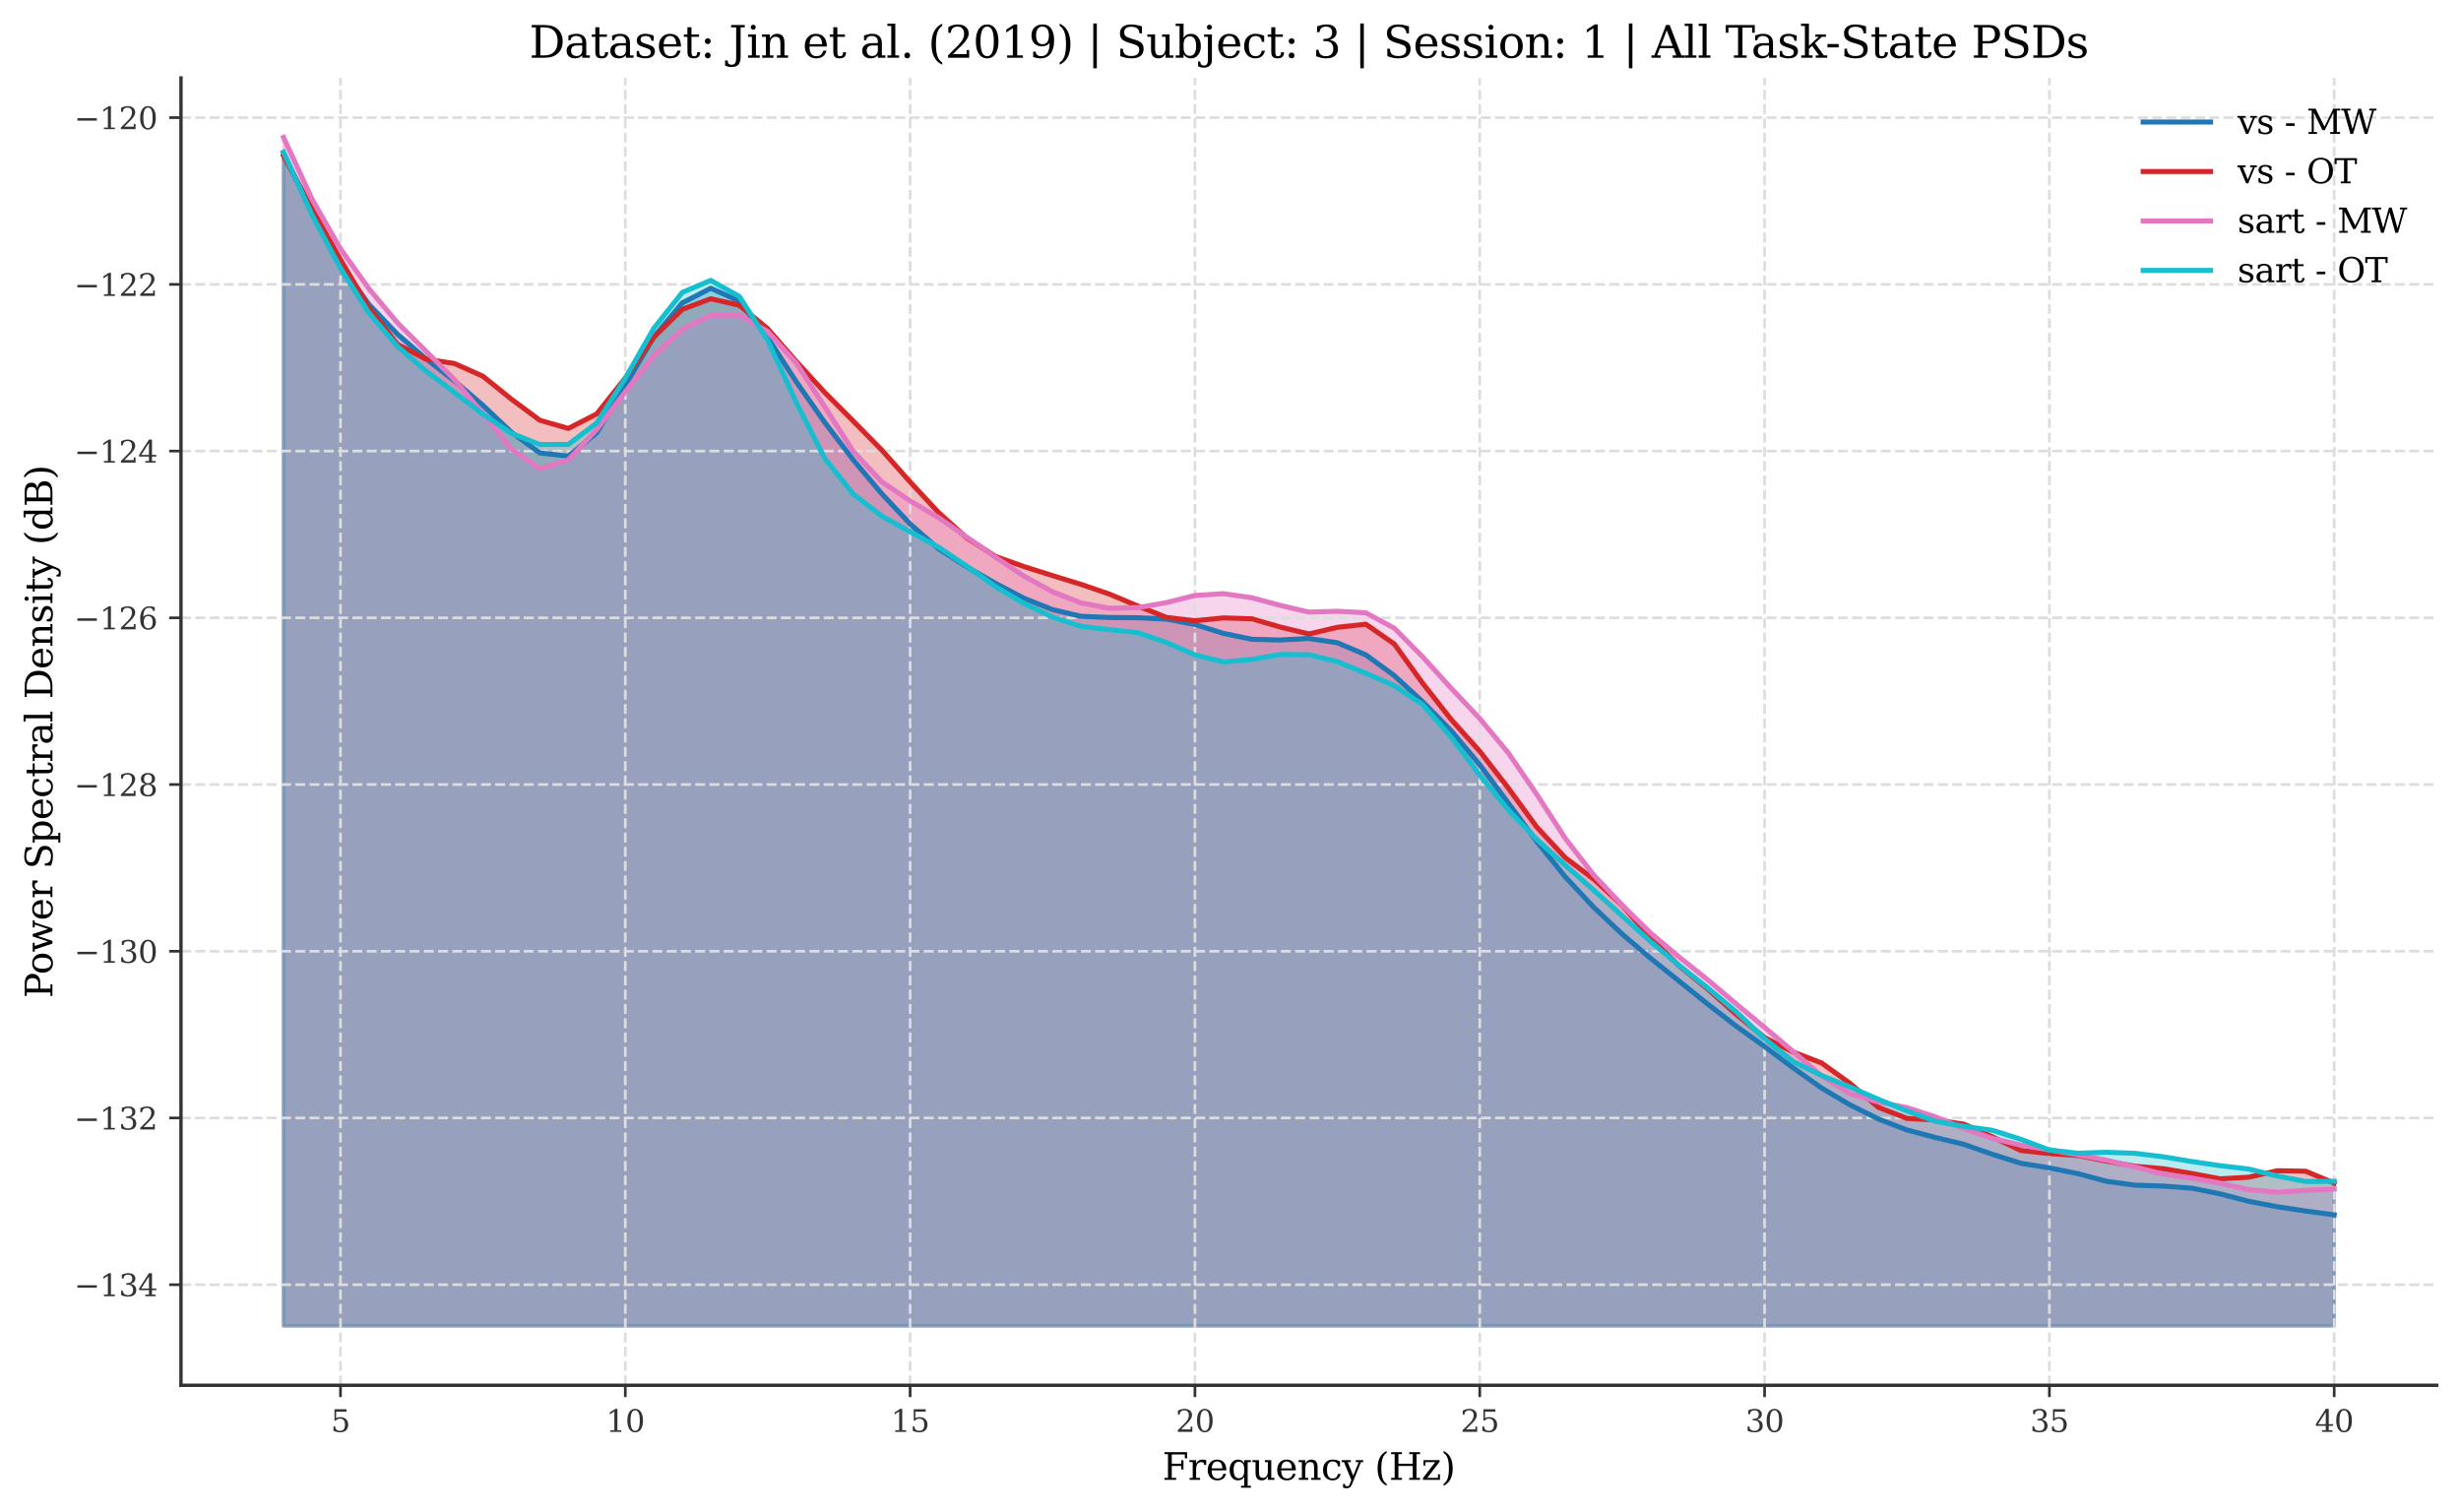 <?xml version="1.0" encoding="utf-8" standalone="no"?>
<!DOCTYPE svg PUBLIC "-//W3C//DTD SVG 1.1//EN"
  "http://www.w3.org/Graphics/SVG/1.1/DTD/svg11.dtd">
<svg xmlns:xlink="http://www.w3.org/1999/xlink" width="730.523pt" height="448.928pt" viewBox="0 0 730.523 448.928" xmlns="http://www.w3.org/2000/svg" version="1.1">
 <defs>
  <style type="text/css">*{stroke-linejoin: round; stroke-linecap: butt}</style>
 </defs>
 <g id="figure_1">
  <g id="patch_1">
   <path d="M 0 448.928 
L 730.523 448.928 
L 730.523 0 
L 0 0 
z
" style="fill: #ffffff"/>
  </g>
  <g id="axes_1">
   <g id="patch_2">
    <path d="M 53.723 411.215 
L 723.323 411.215 
L 723.323 23.135 
L 53.723 23.135 
z
" style="fill: #ffffff"/>
   </g>
   <g id="FillBetweenPolyCollection_1">
    <defs>
     <path id="m139b2645af" d="M 84.159 -403.46 
L 84.159 -403.46 
L 92.614 -385.834 
L 101.068 -370.391 
L 109.523 -358.55 
L 117.977 -349.718 
L 126.432 -342.446 
L 134.886 -335.877 
L 143.341 -328.614 
L 151.796 -320.621 
L 160.25 -314.474 
L 168.705 -313.511 
L 177.159 -320.472 
L 185.614 -334.528 
L 194.068 -348.896 
L 202.523 -359 
L 210.977 -363.346 
L 219.432 -359.568 
L 227.886 -348.674 
L 236.341 -335.633 
L 244.796 -323.556 
L 253.25 -312.449 
L 261.705 -302.405 
L 270.159 -293.391 
L 278.614 -286.007 
L 287.068 -280.601 
L 295.523 -275.746 
L 303.977 -271.324 
L 312.432 -267.968 
L 320.886 -265.973 
L 329.341 -265.629 
L 337.796 -265.552 
L 346.25 -265.14 
L 354.705 -263.543 
L 363.159 -260.909 
L 371.614 -259.159 
L 380.068 -258.946 
L 388.523 -259.398 
L 396.977 -258.129 
L 405.432 -254.528 
L 413.886 -248.376 
L 422.341 -240.577 
L 430.796 -231.965 
L 439.25 -221.91 
L 447.705 -210.565 
L 456.159 -199.151 
L 464.614 -188.637 
L 473.068 -179.613 
L 481.523 -171.642 
L 489.977 -164.443 
L 498.432 -157.681 
L 506.886 -150.886 
L 515.341 -144.347 
L 523.796 -138.267 
L 532.25 -131.952 
L 540.705 -125.951 
L 549.159 -120.939 
L 557.614 -116.747 
L 566.068 -113.497 
L 574.523 -111.258 
L 582.977 -109.233 
L 591.432 -106.269 
L 599.886 -103.604 
L 608.341 -102.243 
L 616.796 -100.532 
L 625.25 -98.267 
L 633.705 -97.113 
L 642.159 -96.845 
L 650.614 -96.215 
L 659.068 -94.52 
L 667.523 -92.314 
L 675.977 -90.71 
L 684.432 -89.44 
L 692.886 -88.304 
L 692.886 -88.304 
L 692.886 -55.353 
L 684.432 -55.353 
L 675.977 -55.353 
L 667.523 -55.353 
L 659.068 -55.353 
L 650.614 -55.353 
L 642.159 -55.353 
L 633.705 -55.353 
L 625.25 -55.353 
L 616.796 -55.353 
L 608.341 -55.353 
L 599.886 -55.353 
L 591.432 -55.353 
L 582.977 -55.353 
L 574.523 -55.353 
L 566.068 -55.353 
L 557.614 -55.353 
L 549.159 -55.353 
L 540.705 -55.353 
L 532.25 -55.353 
L 523.796 -55.353 
L 515.341 -55.353 
L 506.886 -55.353 
L 498.432 -55.353 
L 489.977 -55.353 
L 481.523 -55.353 
L 473.068 -55.353 
L 464.614 -55.353 
L 456.159 -55.353 
L 447.705 -55.353 
L 439.25 -55.353 
L 430.796 -55.353 
L 422.341 -55.353 
L 413.886 -55.353 
L 405.432 -55.353 
L 396.977 -55.353 
L 388.523 -55.353 
L 380.068 -55.353 
L 371.614 -55.353 
L 363.159 -55.353 
L 354.705 -55.353 
L 346.25 -55.353 
L 337.796 -55.353 
L 329.341 -55.353 
L 320.886 -55.353 
L 312.432 -55.353 
L 303.977 -55.353 
L 295.523 -55.353 
L 287.068 -55.353 
L 278.614 -55.353 
L 270.159 -55.353 
L 261.705 -55.353 
L 253.25 -55.353 
L 244.796 -55.353 
L 236.341 -55.353 
L 227.886 -55.353 
L 219.432 -55.353 
L 210.977 -55.353 
L 202.523 -55.353 
L 194.068 -55.353 
L 185.614 -55.353 
L 177.159 -55.353 
L 168.705 -55.353 
L 160.25 -55.353 
L 151.796 -55.353 
L 143.341 -55.353 
L 134.886 -55.353 
L 126.432 -55.353 
L 117.977 -55.353 
L 109.523 -55.353 
L 101.068 -55.353 
L 92.614 -55.353 
L 84.159 -55.353 
z
" style="stroke: #1f77b4; stroke-opacity: 0.3"/>
    </defs>
    <g clip-path="url(#p28853e86fe)">
     <use xlink:href="#m139b2645af" x="0" y="448.928" style="fill: #1f77b4; fill-opacity: 0.3; stroke: #1f77b4; stroke-opacity: 0.3"/>
    </g>
   </g>
   <g id="FillBetweenPolyCollection_2">
    <defs>
     <path id="m285d6a87d1" d="M 84.159 -402.645 
L 84.159 -402.645 
L 92.614 -386.985 
L 101.068 -371.858 
L 109.523 -357.598 
L 117.977 -346.704 
L 126.432 -342.325 
L 134.886 -341.022 
L 143.341 -337.245 
L 151.796 -330.443 
L 160.25 -324.17 
L 168.705 -321.747 
L 177.159 -326.073 
L 185.614 -336.726 
L 194.068 -348.838 
L 202.523 -357.095 
L 210.977 -360.247 
L 219.432 -358.319 
L 227.886 -351.347 
L 236.341 -341.661 
L 244.796 -332.459 
L 253.25 -323.964 
L 261.705 -315.369 
L 270.159 -305.864 
L 278.614 -296.768 
L 287.068 -289.172 
L 295.523 -283.736 
L 303.977 -280.728 
L 312.432 -278.06 
L 320.886 -275.461 
L 329.341 -272.562 
L 337.796 -269.015 
L 346.25 -265.648 
L 354.705 -264.654 
L 363.159 -265.503 
L 371.614 -265.244 
L 380.068 -262.777 
L 388.523 -260.746 
L 396.977 -262.71 
L 405.432 -263.637 
L 413.886 -257.756 
L 422.341 -246.058 
L 430.796 -235.314 
L 439.25 -225.911 
L 447.705 -215.006 
L 456.159 -203.424 
L 464.614 -194.339 
L 473.068 -187.972 
L 481.523 -180.184 
L 489.977 -170.522 
L 498.432 -162.214 
L 506.886 -155.341 
L 515.341 -147.847 
L 523.796 -140.917 
L 532.25 -136.663 
L 540.705 -133.386 
L 549.159 -127.333 
L 557.614 -120.198 
L 566.068 -116.928 
L 574.523 -116.475 
L 582.977 -115.228 
L 591.432 -111.453 
L 599.886 -107.404 
L 608.341 -106.489 
L 616.796 -105.924 
L 625.25 -104.267 
L 633.705 -102.737 
L 642.159 -101.998 
L 650.614 -100.576 
L 659.068 -98.995 
L 667.523 -99.485 
L 675.977 -101.4 
L 684.432 -101.249 
L 692.886 -97.72 
L 692.886 -97.72 
L 692.886 -55.353 
L 684.432 -55.353 
L 675.977 -55.353 
L 667.523 -55.353 
L 659.068 -55.353 
L 650.614 -55.353 
L 642.159 -55.353 
L 633.705 -55.353 
L 625.25 -55.353 
L 616.796 -55.353 
L 608.341 -55.353 
L 599.886 -55.353 
L 591.432 -55.353 
L 582.977 -55.353 
L 574.523 -55.353 
L 566.068 -55.353 
L 557.614 -55.353 
L 549.159 -55.353 
L 540.705 -55.353 
L 532.25 -55.353 
L 523.796 -55.353 
L 515.341 -55.353 
L 506.886 -55.353 
L 498.432 -55.353 
L 489.977 -55.353 
L 481.523 -55.353 
L 473.068 -55.353 
L 464.614 -55.353 
L 456.159 -55.353 
L 447.705 -55.353 
L 439.25 -55.353 
L 430.796 -55.353 
L 422.341 -55.353 
L 413.886 -55.353 
L 405.432 -55.353 
L 396.977 -55.353 
L 388.523 -55.353 
L 380.068 -55.353 
L 371.614 -55.353 
L 363.159 -55.353 
L 354.705 -55.353 
L 346.25 -55.353 
L 337.796 -55.353 
L 329.341 -55.353 
L 320.886 -55.353 
L 312.432 -55.353 
L 303.977 -55.353 
L 295.523 -55.353 
L 287.068 -55.353 
L 278.614 -55.353 
L 270.159 -55.353 
L 261.705 -55.353 
L 253.25 -55.353 
L 244.796 -55.353 
L 236.341 -55.353 
L 227.886 -55.353 
L 219.432 -55.353 
L 210.977 -55.353 
L 202.523 -55.353 
L 194.068 -55.353 
L 185.614 -55.353 
L 177.159 -55.353 
L 168.705 -55.353 
L 160.25 -55.353 
L 151.796 -55.353 
L 143.341 -55.353 
L 134.886 -55.353 
L 126.432 -55.353 
L 117.977 -55.353 
L 109.523 -55.353 
L 101.068 -55.353 
L 92.614 -55.353 
L 84.159 -55.353 
z
" style="stroke: #d62728; stroke-opacity: 0.3"/>
    </defs>
    <g clip-path="url(#p28853e86fe)">
     <use xlink:href="#m285d6a87d1" x="0" y="448.928" style="fill: #d62728; fill-opacity: 0.3; stroke: #d62728; stroke-opacity: 0.3"/>
    </g>
   </g>
   <g id="FillBetweenPolyCollection_3">
    <defs>
     <path id="m82815217ee" d="M 84.159 -408.153 
L 84.159 -408.153 
L 92.614 -389.842 
L 101.068 -375.062 
L 109.523 -363.194 
L 117.977 -353.106 
L 126.432 -344.705 
L 134.886 -336.235 
L 143.341 -326.145 
L 151.796 -315.658 
L 160.25 -309.78 
L 168.705 -312.417 
L 177.159 -321.46 
L 185.614 -332.625 
L 194.068 -343.28 
L 202.523 -351.197 
L 210.977 -355.331 
L 219.432 -355.425 
L 227.886 -350.515 
L 236.341 -341.164 
L 244.796 -328.206 
L 253.25 -314.977 
L 261.705 -305.936 
L 270.159 -300.233 
L 278.614 -295.257 
L 287.068 -289.398 
L 295.523 -283.499 
L 303.977 -277.889 
L 312.432 -273.257 
L 320.886 -269.964 
L 329.341 -268.358 
L 337.796 -268.555 
L 346.25 -270.06 
L 354.705 -272.166 
L 363.159 -272.698 
L 371.614 -271.484 
L 380.068 -269.207 
L 388.523 -267.233 
L 396.977 -267.479 
L 405.432 -267.022 
L 413.886 -262.448 
L 422.341 -253.904 
L 430.796 -244.594 
L 439.25 -235.619 
L 447.705 -225.459 
L 456.159 -213.147 
L 464.614 -200.075 
L 473.068 -189.198 
L 481.523 -180.224 
L 489.977 -171.937 
L 498.432 -164.833 
L 506.886 -158.103 
L 515.341 -150.946 
L 523.796 -143.939 
L 532.25 -136.81 
L 540.705 -129.556 
L 549.159 -124.268 
L 557.614 -121.794 
L 566.068 -120.134 
L 574.523 -117.368 
L 582.977 -113.913 
L 591.432 -110.989 
L 599.886 -108.992 
L 608.341 -107.594 
L 616.796 -106.133 
L 625.25 -104.542 
L 633.705 -102.514 
L 642.159 -100.386 
L 650.614 -99.191 
L 659.068 -97.696 
L 667.523 -95.786 
L 675.977 -95.027 
L 684.432 -95.564 
L 692.886 -95.976 
L 692.886 -95.976 
L 692.886 -55.353 
L 684.432 -55.353 
L 675.977 -55.353 
L 667.523 -55.353 
L 659.068 -55.353 
L 650.614 -55.353 
L 642.159 -55.353 
L 633.705 -55.353 
L 625.25 -55.353 
L 616.796 -55.353 
L 608.341 -55.353 
L 599.886 -55.353 
L 591.432 -55.353 
L 582.977 -55.353 
L 574.523 -55.353 
L 566.068 -55.353 
L 557.614 -55.353 
L 549.159 -55.353 
L 540.705 -55.353 
L 532.25 -55.353 
L 523.796 -55.353 
L 515.341 -55.353 
L 506.886 -55.353 
L 498.432 -55.353 
L 489.977 -55.353 
L 481.523 -55.353 
L 473.068 -55.353 
L 464.614 -55.353 
L 456.159 -55.353 
L 447.705 -55.353 
L 439.25 -55.353 
L 430.796 -55.353 
L 422.341 -55.353 
L 413.886 -55.353 
L 405.432 -55.353 
L 396.977 -55.353 
L 388.523 -55.353 
L 380.068 -55.353 
L 371.614 -55.353 
L 363.159 -55.353 
L 354.705 -55.353 
L 346.25 -55.353 
L 337.796 -55.353 
L 329.341 -55.353 
L 320.886 -55.353 
L 312.432 -55.353 
L 303.977 -55.353 
L 295.523 -55.353 
L 287.068 -55.353 
L 278.614 -55.353 
L 270.159 -55.353 
L 261.705 -55.353 
L 253.25 -55.353 
L 244.796 -55.353 
L 236.341 -55.353 
L 227.886 -55.353 
L 219.432 -55.353 
L 210.977 -55.353 
L 202.523 -55.353 
L 194.068 -55.353 
L 185.614 -55.353 
L 177.159 -55.353 
L 168.705 -55.353 
L 160.25 -55.353 
L 151.796 -55.353 
L 143.341 -55.353 
L 134.886 -55.353 
L 126.432 -55.353 
L 117.977 -55.353 
L 109.523 -55.353 
L 101.068 -55.353 
L 92.614 -55.353 
L 84.159 -55.353 
z
" style="stroke: #e377c2; stroke-opacity: 0.3"/>
    </defs>
    <g clip-path="url(#p28853e86fe)">
     <use xlink:href="#m82815217ee" x="0" y="448.928" style="fill: #e377c2; fill-opacity: 0.3; stroke: #e377c2; stroke-opacity: 0.3"/>
    </g>
   </g>
   <g id="FillBetweenPolyCollection_4">
    <defs>
     <path id="m78e835ab8b" d="M 84.159 -403.786 
L 84.159 -403.786 
L 92.614 -385.107 
L 101.068 -369.289 
L 109.523 -355.973 
L 117.977 -346.129 
L 126.432 -338.811 
L 134.886 -332.438 
L 143.341 -325.97 
L 151.796 -320.297 
L 160.25 -316.956 
L 168.705 -317.007 
L 177.159 -323.392 
L 185.614 -336.656 
L 194.068 -351.463 
L 202.523 -362.118 
L 210.977 -365.681 
L 219.432 -360.949 
L 227.886 -347.869 
L 236.341 -329.529 
L 244.796 -312.878 
L 253.25 -302.286 
L 261.705 -295.758 
L 270.159 -291.062 
L 278.614 -286.501 
L 287.068 -280.789 
L 295.523 -274.784 
L 303.977 -269.777 
L 312.432 -265.732 
L 320.886 -262.996 
L 329.341 -262.017 
L 337.796 -261.111 
L 346.25 -258.195 
L 354.705 -254.536 
L 363.159 -252.433 
L 371.614 -253.195 
L 380.068 -254.662 
L 388.523 -254.559 
L 396.977 -252.516 
L 405.432 -249.065 
L 413.886 -245.385 
L 422.341 -239.71 
L 430.796 -230.081 
L 439.25 -218.798 
L 447.705 -208.53 
L 456.159 -199.748 
L 464.614 -192.115 
L 473.068 -184.683 
L 481.523 -177.057 
L 489.977 -169.412 
L 498.432 -162.331 
L 506.886 -155.679 
L 515.341 -148.62 
L 523.796 -140.573 
L 532.25 -133.82 
L 540.705 -129.665 
L 549.159 -126.25 
L 557.614 -122.575 
L 566.068 -119.151 
L 574.523 -116.058 
L 582.977 -114.573 
L 591.432 -113.416 
L 599.886 -110.723 
L 608.341 -107.548 
L 616.796 -106.595 
L 625.25 -106.873 
L 633.705 -106.572 
L 642.159 -105.535 
L 650.614 -104.13 
L 659.068 -102.89 
L 667.523 -101.896 
L 675.977 -99.825 
L 684.432 -98.209 
L 692.886 -98.267 
L 692.886 -98.267 
L 692.886 -55.353 
L 684.432 -55.353 
L 675.977 -55.353 
L 667.523 -55.353 
L 659.068 -55.353 
L 650.614 -55.353 
L 642.159 -55.353 
L 633.705 -55.353 
L 625.25 -55.353 
L 616.796 -55.353 
L 608.341 -55.353 
L 599.886 -55.353 
L 591.432 -55.353 
L 582.977 -55.353 
L 574.523 -55.353 
L 566.068 -55.353 
L 557.614 -55.353 
L 549.159 -55.353 
L 540.705 -55.353 
L 532.25 -55.353 
L 523.796 -55.353 
L 515.341 -55.353 
L 506.886 -55.353 
L 498.432 -55.353 
L 489.977 -55.353 
L 481.523 -55.353 
L 473.068 -55.353 
L 464.614 -55.353 
L 456.159 -55.353 
L 447.705 -55.353 
L 439.25 -55.353 
L 430.796 -55.353 
L 422.341 -55.353 
L 413.886 -55.353 
L 405.432 -55.353 
L 396.977 -55.353 
L 388.523 -55.353 
L 380.068 -55.353 
L 371.614 -55.353 
L 363.159 -55.353 
L 354.705 -55.353 
L 346.25 -55.353 
L 337.796 -55.353 
L 329.341 -55.353 
L 320.886 -55.353 
L 312.432 -55.353 
L 303.977 -55.353 
L 295.523 -55.353 
L 287.068 -55.353 
L 278.614 -55.353 
L 270.159 -55.353 
L 261.705 -55.353 
L 253.25 -55.353 
L 244.796 -55.353 
L 236.341 -55.353 
L 227.886 -55.353 
L 219.432 -55.353 
L 210.977 -55.353 
L 202.523 -55.353 
L 194.068 -55.353 
L 185.614 -55.353 
L 177.159 -55.353 
L 168.705 -55.353 
L 160.25 -55.353 
L 151.796 -55.353 
L 143.341 -55.353 
L 134.886 -55.353 
L 126.432 -55.353 
L 117.977 -55.353 
L 109.523 -55.353 
L 101.068 -55.353 
L 92.614 -55.353 
L 84.159 -55.353 
z
" style="stroke: #17becf; stroke-opacity: 0.3"/>
    </defs>
    <g clip-path="url(#p28853e86fe)">
     <use xlink:href="#m78e835ab8b" x="0" y="448.928" style="fill: #17becf; fill-opacity: 0.3; stroke: #17becf; stroke-opacity: 0.3"/>
    </g>
   </g>
   <g id="matplotlib.axis_1">
    <g id="xtick_1">
     <g id="line2d_1">
      <path d="M 101.068 411.215 
L 101.068 23.135 
" clip-path="url(#p28853e86fe)" style="fill: none; stroke-dasharray: 2.96,1.28; stroke-dashoffset: 0; stroke: #dddddd; stroke-width: 0.8"/>
     </g>
     <g id="line2d_2">
      <defs>
       <path id="m6b85e0d8bf" d="M 0 0 
L 0 3.5 
" style="stroke: #333333; stroke-width: 0.8"/>
      </defs>
      <g>
       <use xlink:href="#m6b85e0d8bf" x="101.068" y="411.215" style="fill: #333333; stroke: #333333; stroke-width: 0.8"/>
      </g>
     </g>
     <g id="text_1">
      <!-- 5 -->
      <g style="fill: #333333" transform="translate(98.205 425.053) scale(0.09 -0.09)">
       <defs>
        <path id="DejaVuSerif-35" d="M 3219 4666 
L 3219 4153 
L 1081 4153 
L 1081 2816 
Q 1244 2928 1461 2984 
Q 1678 3041 1947 3041 
Q 2703 3041 3140 2622 
Q 3578 2203 3578 1478 
Q 3578 738 3136 323 
Q 2694 -91 1894 -91 
Q 1572 -91 1234 -12 
Q 897 66 544 225 
L 544 1131 
L 897 1131 
Q 925 688 1179 453 
Q 1434 219 1894 219 
Q 2388 219 2653 544 
Q 2919 869 2919 1478 
Q 2919 2084 2655 2407 
Q 2391 2731 1894 2731 
Q 1613 2731 1398 2631 
Q 1184 2531 1019 2322 
L 750 2322 
L 750 4666 
L 3219 4666 
z
" transform="scale(0.016)"/>
       </defs>
       <use xlink:href="#DejaVuSerif-35"/>
      </g>
     </g>
    </g>
    <g id="xtick_2">
     <g id="line2d_3">
      <path d="M 185.614 411.215 
L 185.614 23.135 
" clip-path="url(#p28853e86fe)" style="fill: none; stroke-dasharray: 2.96,1.28; stroke-dashoffset: 0; stroke: #dddddd; stroke-width: 0.8"/>
     </g>
     <g id="line2d_4">
      <g>
       <use xlink:href="#m6b85e0d8bf" x="185.614" y="411.215" style="fill: #333333; stroke: #333333; stroke-width: 0.8"/>
      </g>
     </g>
     <g id="text_2">
      <!-- 10 -->
      <g style="fill: #333333" transform="translate(179.887 425.053) scale(0.09 -0.09)">
       <defs>
        <path id="DejaVuSerif-31" d="M 909 0 
L 909 331 
L 1722 331 
L 1722 4213 
L 781 3603 
L 781 4013 
L 1919 4750 
L 2350 4750 
L 2350 331 
L 3163 331 
L 3163 0 
L 909 0 
z
" transform="scale(0.016)"/>
        <path id="DejaVuSerif-30" d="M 2034 219 
Q 2513 219 2750 744 
Q 2988 1269 2988 2328 
Q 2988 3391 2750 3916 
Q 2513 4441 2034 4441 
Q 1556 4441 1318 3916 
Q 1081 3391 1081 2328 
Q 1081 1269 1318 744 
Q 1556 219 2034 219 
z
M 2034 -91 
Q 1275 -91 848 546 
Q 422 1184 422 2328 
Q 422 3475 848 4112 
Q 1275 4750 2034 4750 
Q 2797 4750 3222 4112 
Q 3647 3475 3647 2328 
Q 3647 1184 3222 546 
Q 2797 -91 2034 -91 
z
" transform="scale(0.016)"/>
       </defs>
       <use xlink:href="#DejaVuSerif-31"/>
       <use xlink:href="#DejaVuSerif-30" transform="translate(63.623 0)"/>
      </g>
     </g>
    </g>
    <g id="xtick_3">
     <g id="line2d_5">
      <path d="M 270.159 411.215 
L 270.159 23.135 
" clip-path="url(#p28853e86fe)" style="fill: none; stroke-dasharray: 2.96,1.28; stroke-dashoffset: 0; stroke: #dddddd; stroke-width: 0.8"/>
     </g>
     <g id="line2d_6">
      <g>
       <use xlink:href="#m6b85e0d8bf" x="270.159" y="411.215" style="fill: #333333; stroke: #333333; stroke-width: 0.8"/>
      </g>
     </g>
     <g id="text_3">
      <!-- 15 -->
      <g style="fill: #333333" transform="translate(264.433 425.053) scale(0.09 -0.09)">
       <use xlink:href="#DejaVuSerif-31"/>
       <use xlink:href="#DejaVuSerif-35" transform="translate(63.623 0)"/>
      </g>
     </g>
    </g>
    <g id="xtick_4">
     <g id="line2d_7">
      <path d="M 354.705 411.215 
L 354.705 23.135 
" clip-path="url(#p28853e86fe)" style="fill: none; stroke-dasharray: 2.96,1.28; stroke-dashoffset: 0; stroke: #dddddd; stroke-width: 0.8"/>
     </g>
     <g id="line2d_8">
      <g>
       <use xlink:href="#m6b85e0d8bf" x="354.705" y="411.215" style="fill: #333333; stroke: #333333; stroke-width: 0.8"/>
      </g>
     </g>
     <g id="text_4">
      <!-- 20 -->
      <g style="fill: #333333" transform="translate(348.978 425.053) scale(0.09 -0.09)">
       <defs>
        <path id="DejaVuSerif-32" d="M 819 3553 
L 469 3553 
L 469 4384 
Q 803 4563 1142 4656 
Q 1481 4750 1806 4750 
Q 2534 4750 2956 4397 
Q 3378 4044 3378 3438 
Q 3378 2753 2422 1800 
Q 2347 1728 2309 1691 
L 1131 513 
L 3078 513 
L 3078 1088 
L 3444 1088 
L 3444 0 
L 434 0 
L 434 341 
L 1850 1753 
Q 2319 2222 2519 2614 
Q 2719 3006 2719 3438 
Q 2719 3909 2473 4175 
Q 2228 4441 1797 4441 
Q 1350 4441 1106 4219 
Q 863 3997 819 3553 
z
" transform="scale(0.016)"/>
       </defs>
       <use xlink:href="#DejaVuSerif-32"/>
       <use xlink:href="#DejaVuSerif-30" transform="translate(63.623 0)"/>
      </g>
     </g>
    </g>
    <g id="xtick_5">
     <g id="line2d_9">
      <path d="M 439.25 411.215 
L 439.25 23.135 
" clip-path="url(#p28853e86fe)" style="fill: none; stroke-dasharray: 2.96,1.28; stroke-dashoffset: 0; stroke: #dddddd; stroke-width: 0.8"/>
     </g>
     <g id="line2d_10">
      <g>
       <use xlink:href="#m6b85e0d8bf" x="439.25" y="411.215" style="fill: #333333; stroke: #333333; stroke-width: 0.8"/>
      </g>
     </g>
     <g id="text_5">
      <!-- 25 -->
      <g style="fill: #333333" transform="translate(433.524 425.053) scale(0.09 -0.09)">
       <use xlink:href="#DejaVuSerif-32"/>
       <use xlink:href="#DejaVuSerif-35" transform="translate(63.623 0)"/>
      </g>
     </g>
    </g>
    <g id="xtick_6">
     <g id="line2d_11">
      <path d="M 523.796 411.215 
L 523.796 23.135 
" clip-path="url(#p28853e86fe)" style="fill: none; stroke-dasharray: 2.96,1.28; stroke-dashoffset: 0; stroke: #dddddd; stroke-width: 0.8"/>
     </g>
     <g id="line2d_12">
      <g>
       <use xlink:href="#m6b85e0d8bf" x="523.796" y="411.215" style="fill: #333333; stroke: #333333; stroke-width: 0.8"/>
      </g>
     </g>
     <g id="text_6">
      <!-- 30 -->
      <g style="fill: #333333" transform="translate(518.069 425.053) scale(0.09 -0.09)">
       <defs>
        <path id="DejaVuSerif-33" d="M 622 4469 
Q 988 4606 1323 4678 
Q 1659 4750 1953 4750 
Q 2638 4750 3022 4454 
Q 3406 4159 3406 3634 
Q 3406 3213 3140 2930 
Q 2875 2647 2388 2547 
Q 2963 2466 3280 2130 
Q 3597 1794 3597 1259 
Q 3597 606 3158 257 
Q 2719 -91 1894 -91 
Q 1528 -91 1179 -12 
Q 831 66 488 225 
L 488 1131 
L 838 1131 
Q 869 681 1141 450 
Q 1413 219 1906 219 
Q 2384 219 2661 495 
Q 2938 772 2938 1253 
Q 2938 1803 2653 2086 
Q 2369 2369 1819 2369 
L 1522 2369 
L 1522 2688 
L 1678 2688 
Q 2225 2688 2498 2914 
Q 2772 3141 2772 3597 
Q 2772 4006 2547 4223 
Q 2322 4441 1900 4441 
Q 1478 4441 1245 4241 
Q 1013 4041 972 3647 
L 622 3647 
L 622 4469 
z
" transform="scale(0.016)"/>
       </defs>
       <use xlink:href="#DejaVuSerif-33"/>
       <use xlink:href="#DejaVuSerif-30" transform="translate(63.623 0)"/>
      </g>
     </g>
    </g>
    <g id="xtick_7">
     <g id="line2d_13">
      <path d="M 608.341 411.215 
L 608.341 23.135 
" clip-path="url(#p28853e86fe)" style="fill: none; stroke-dasharray: 2.96,1.28; stroke-dashoffset: 0; stroke: #dddddd; stroke-width: 0.8"/>
     </g>
     <g id="line2d_14">
      <g>
       <use xlink:href="#m6b85e0d8bf" x="608.341" y="411.215" style="fill: #333333; stroke: #333333; stroke-width: 0.8"/>
      </g>
     </g>
     <g id="text_7">
      <!-- 35 -->
      <g style="fill: #333333" transform="translate(602.615 425.053) scale(0.09 -0.09)">
       <use xlink:href="#DejaVuSerif-33"/>
       <use xlink:href="#DejaVuSerif-35" transform="translate(63.623 0)"/>
      </g>
     </g>
    </g>
    <g id="xtick_8">
     <g id="line2d_15">
      <path d="M 692.886 411.215 
L 692.886 23.135 
" clip-path="url(#p28853e86fe)" style="fill: none; stroke-dasharray: 2.96,1.28; stroke-dashoffset: 0; stroke: #dddddd; stroke-width: 0.8"/>
     </g>
     <g id="line2d_16">
      <g>
       <use xlink:href="#m6b85e0d8bf" x="692.886" y="411.215" style="fill: #333333; stroke: #333333; stroke-width: 0.8"/>
      </g>
     </g>
     <g id="text_8">
      <!-- 40 -->
      <g style="fill: #333333" transform="translate(687.16 425.053) scale(0.09 -0.09)">
       <defs>
        <path id="DejaVuSerif-34" d="M 2234 1581 
L 2234 4063 
L 641 1581 
L 2234 1581 
z
M 3609 0 
L 1484 0 
L 1484 331 
L 2234 331 
L 2234 1247 
L 197 1247 
L 197 1588 
L 2241 4750 
L 2859 4750 
L 2859 1581 
L 3750 1581 
L 3750 1247 
L 2859 1247 
L 2859 331 
L 3609 331 
L 3609 0 
z
" transform="scale(0.016)"/>
       </defs>
       <use xlink:href="#DejaVuSerif-34"/>
       <use xlink:href="#DejaVuSerif-30" transform="translate(63.623 0)"/>
      </g>
     </g>
    </g>
    <g id="text_9">
     <!-- Frequency (Hz) -->
     <g transform="translate(345.04 439.283) scale(0.11 -0.11)">
      <defs>
       <path id="DejaVuSerif-46" d="M 353 0 
L 353 331 
L 947 331 
L 947 4331 
L 353 4331 
L 353 4666 
L 4172 4666 
L 4172 3628 
L 3788 3628 
L 3788 4281 
L 1581 4281 
L 1581 2719 
L 3175 2719 
L 3175 3303 
L 3559 3303 
L 3559 1753 
L 3175 1753 
L 3175 2338 
L 1581 2338 
L 1581 331 
L 2328 331 
L 2328 0 
L 353 0 
z
" transform="scale(0.016)"/>
       <path id="DejaVuSerif-72" d="M 3059 3328 
L 3059 2497 
L 2728 2497 
Q 2713 2744 2591 2866 
Q 2469 2988 2234 2988 
Q 1809 2988 1582 2694 
Q 1356 2400 1356 1850 
L 1356 331 
L 2022 331 
L 2022 0 
L 263 0 
L 263 331 
L 781 331 
L 781 2994 
L 231 2994 
L 231 3322 
L 1356 3322 
L 1356 2731 
Q 1525 3078 1790 3245 
Q 2056 3413 2438 3413 
Q 2578 3413 2733 3391 
Q 2888 3369 3059 3328 
z
" transform="scale(0.016)"/>
       <path id="DejaVuSerif-65" d="M 3469 1600 
L 991 1600 
L 991 1575 
Q 991 903 1244 561 
Q 1497 219 1991 219 
Q 2369 219 2611 417 
Q 2853 616 2950 1006 
L 3413 1006 
Q 3275 459 2904 184 
Q 2534 -91 1931 -91 
Q 1203 -91 761 389 
Q 319 869 319 1663 
Q 319 2450 753 2931 
Q 1188 3413 1894 3413 
Q 2647 3413 3050 2948 
Q 3453 2484 3469 1600 
z
M 2791 1931 
Q 2772 2513 2545 2808 
Q 2319 3103 1894 3103 
Q 1497 3103 1269 2806 
Q 1041 2509 991 1931 
L 2791 1931 
z
" transform="scale(0.016)"/>
       <path id="DejaVuSerif-71" d="M 3359 2988 
L 3359 -997 
L 3909 -997 
L 3909 -1331 
L 2241 -1331 
L 2241 -997 
L 2784 -997 
L 2784 519 
Q 2616 206 2355 57 
Q 2094 -91 1709 -91 
Q 1097 -91 708 395 
Q 319 881 319 1663 
Q 319 2444 706 2928 
Q 1094 3413 1709 3413 
Q 2094 3413 2355 3264 
Q 2616 3116 2784 2803 
L 2784 3322 
L 3909 3322 
L 3909 2988 
L 3359 2988 
z
M 2784 1825 
Q 2784 2422 2554 2737 
Q 2325 3053 1888 3053 
Q 1444 3053 1217 2703 
Q 991 2353 991 1663 
Q 991 975 1217 622 
Q 1444 269 1888 269 
Q 2325 269 2554 583 
Q 2784 897 2784 1497 
L 2784 1825 
z
" transform="scale(0.016)"/>
       <path id="DejaVuSerif-75" d="M 2266 3322 
L 3341 3322 
L 3341 331 
L 3884 331 
L 3884 0 
L 2766 0 
L 2766 588 
Q 2606 256 2353 82 
Q 2100 -91 1766 -91 
Q 1213 -91 952 223 
Q 691 538 691 1209 
L 691 2988 
L 172 2988 
L 172 3322 
L 1269 3322 
L 1269 1388 
Q 1269 781 1417 556 
Q 1566 331 1947 331 
Q 2347 331 2556 625 
Q 2766 919 2766 1478 
L 2766 2988 
L 2266 2988 
L 2266 3322 
z
" transform="scale(0.016)"/>
       <path id="DejaVuSerif-6e" d="M 263 0 
L 263 331 
L 781 331 
L 781 2988 
L 231 2988 
L 231 3322 
L 1356 3322 
L 1356 2731 
Q 1516 3069 1770 3241 
Q 2025 3413 2363 3413 
Q 2913 3413 3172 3097 
Q 3431 2781 3431 2113 
L 3431 331 
L 3944 331 
L 3944 0 
L 2356 0 
L 2356 331 
L 2853 331 
L 2853 1931 
Q 2853 2541 2703 2767 
Q 2553 2994 2175 2994 
Q 1775 2994 1565 2701 
Q 1356 2409 1356 1850 
L 1356 331 
L 1856 331 
L 1856 0 
L 263 0 
z
" transform="scale(0.016)"/>
       <path id="DejaVuSerif-63" d="M 3291 997 
Q 3169 466 2822 187 
Q 2475 -91 1925 -91 
Q 1200 -91 759 389 
Q 319 869 319 1663 
Q 319 2459 759 2936 
Q 1200 3413 1925 3413 
Q 2241 3413 2553 3339 
Q 2866 3266 3181 3116 
L 3181 2266 
L 2847 2266 
Q 2781 2703 2561 2903 
Q 2341 3103 1931 3103 
Q 1466 3103 1228 2742 
Q 991 2381 991 1663 
Q 991 944 1227 581 
Q 1463 219 1931 219 
Q 2303 219 2525 412 
Q 2747 606 2828 997 
L 3291 997 
z
" transform="scale(0.016)"/>
       <path id="DejaVuSerif-79" d="M 1381 -609 
L 1600 -56 
L 359 2988 
L -19 2988 
L -19 3322 
L 1509 3322 
L 1509 2988 
L 978 2988 
L 1913 703 
L 2847 2988 
L 2350 2988 
L 2350 3322 
L 3597 3322 
L 3597 2988 
L 3225 2988 
L 1703 -750 
Q 1547 -1138 1356 -1280 
Q 1166 -1422 819 -1422 
Q 672 -1422 517 -1397 
Q 363 -1372 206 -1325 
L 206 -691 
L 500 -691 
Q 519 -903 608 -995 
Q 697 -1088 884 -1088 
Q 1056 -1088 1161 -992 
Q 1266 -897 1381 -609 
z
" transform="scale(0.016)"/>
       <path id="DejaVuSerif-20" transform="scale(0.016)"/>
       <path id="DejaVuSerif-28" d="M 2041 -997 
Q 1281 -656 893 83 
Q 506 822 506 1931 
Q 506 3044 893 3783 
Q 1281 4522 2041 4863 
L 2041 4556 
Q 1559 4225 1350 3623 
Q 1141 3022 1141 1931 
Q 1141 844 1350 242 
Q 1559 -359 2041 -691 
L 2041 -997 
z
" transform="scale(0.016)"/>
       <path id="DejaVuSerif-48" d="M 353 0 
L 353 331 
L 947 331 
L 947 4331 
L 353 4331 
L 353 4666 
L 2175 4666 
L 2175 4331 
L 1581 4331 
L 1581 2719 
L 4000 2719 
L 4000 4331 
L 3406 4331 
L 3406 4666 
L 5228 4666 
L 5228 4331 
L 4634 4331 
L 4634 331 
L 5228 331 
L 5228 0 
L 3406 0 
L 3406 331 
L 4000 331 
L 4000 2338 
L 1581 2338 
L 1581 331 
L 2175 331 
L 2175 0 
L 353 0 
z
" transform="scale(0.016)"/>
       <path id="DejaVuSerif-7a" d="M 256 0 
L 256 269 
L 2338 2988 
L 691 2988 
L 691 2413 
L 359 2413 
L 359 3322 
L 3078 3322 
L 3078 3053 
L 997 331 
L 2803 331 
L 2803 934 
L 3138 934 
L 3138 0 
L 256 0 
z
" transform="scale(0.016)"/>
       <path id="DejaVuSerif-29" d="M 453 -997 
L 453 -691 
Q 934 -359 1145 242 
Q 1356 844 1356 1931 
Q 1356 3022 1145 3623 
Q 934 4225 453 4556 
L 453 4863 
Q 1216 4522 1603 3783 
Q 1991 3044 1991 1931 
Q 1991 822 1603 83 
Q 1216 -656 453 -997 
z
" transform="scale(0.016)"/>
      </defs>
      <use xlink:href="#DejaVuSerif-46"/>
      <use xlink:href="#DejaVuSerif-72" transform="translate(69.385 0)"/>
      <use xlink:href="#DejaVuSerif-65" transform="translate(117.188 0)"/>
      <use xlink:href="#DejaVuSerif-71" transform="translate(176.367 0)"/>
      <use xlink:href="#DejaVuSerif-75" transform="translate(240.381 0)"/>
      <use xlink:href="#DejaVuSerif-65" transform="translate(304.785 0)"/>
      <use xlink:href="#DejaVuSerif-6e" transform="translate(363.965 0)"/>
      <use xlink:href="#DejaVuSerif-63" transform="translate(428.369 0)"/>
      <use xlink:href="#DejaVuSerif-79" transform="translate(484.375 0)"/>
      <use xlink:href="#DejaVuSerif-20" transform="translate(540.869 0)"/>
      <use xlink:href="#DejaVuSerif-28" transform="translate(572.656 0)"/>
      <use xlink:href="#DejaVuSerif-48" transform="translate(611.67 0)"/>
      <use xlink:href="#DejaVuSerif-7a" transform="translate(698.877 0)"/>
      <use xlink:href="#DejaVuSerif-29" transform="translate(751.562 0)"/>
     </g>
    </g>
   </g>
   <g id="matplotlib.axis_2">
    <g id="ytick_1">
     <g id="line2d_17">
      <path d="M 53.723 381.355 
L 723.323 381.355 
" clip-path="url(#p28853e86fe)" style="fill: none; stroke-dasharray: 2.96,1.28; stroke-dashoffset: 0; stroke: #dddddd; stroke-width: 0.8"/>
     </g>
     <g id="line2d_18">
      <defs>
       <path id="m9e7e1f5977" d="M 0 0 
L -3.5 0 
" style="stroke: #333333; stroke-width: 0.8"/>
      </defs>
      <g>
       <use xlink:href="#m9e7e1f5977" x="53.723" y="381.355" style="fill: #333333; stroke: #333333; stroke-width: 0.8"/>
      </g>
     </g>
     <g id="text_10">
      <!-- −134 -->
      <g style="fill: #333333" transform="translate(22.002 384.775) scale(0.09 -0.09)">
       <defs>
        <path id="DejaVuSerif-2212" d="M 678 2259 
L 4684 2259 
L 4684 1753 
L 678 1753 
L 678 2259 
z
" transform="scale(0.016)"/>
       </defs>
       <use xlink:href="#DejaVuSerif-2212"/>
       <use xlink:href="#DejaVuSerif-31" transform="translate(83.789 0)"/>
       <use xlink:href="#DejaVuSerif-33" transform="translate(147.412 0)"/>
       <use xlink:href="#DejaVuSerif-34" transform="translate(211.035 0)"/>
      </g>
     </g>
    </g>
    <g id="ytick_2">
     <g id="line2d_19">
      <path d="M 53.723 331.864 
L 723.323 331.864 
" clip-path="url(#p28853e86fe)" style="fill: none; stroke-dasharray: 2.96,1.28; stroke-dashoffset: 0; stroke: #dddddd; stroke-width: 0.8"/>
     </g>
     <g id="line2d_20">
      <g>
       <use xlink:href="#m9e7e1f5977" x="53.723" y="331.864" style="fill: #333333; stroke: #333333; stroke-width: 0.8"/>
      </g>
     </g>
     <g id="text_11">
      <!-- −132 -->
      <g style="fill: #333333" transform="translate(22.002 335.284) scale(0.09 -0.09)">
       <use xlink:href="#DejaVuSerif-2212"/>
       <use xlink:href="#DejaVuSerif-31" transform="translate(83.789 0)"/>
       <use xlink:href="#DejaVuSerif-33" transform="translate(147.412 0)"/>
       <use xlink:href="#DejaVuSerif-32" transform="translate(211.035 0)"/>
      </g>
     </g>
    </g>
    <g id="ytick_3">
     <g id="line2d_21">
      <path d="M 53.723 282.374 
L 723.323 282.374 
" clip-path="url(#p28853e86fe)" style="fill: none; stroke-dasharray: 2.96,1.28; stroke-dashoffset: 0; stroke: #dddddd; stroke-width: 0.8"/>
     </g>
     <g id="line2d_22">
      <g>
       <use xlink:href="#m9e7e1f5977" x="53.723" y="282.374" style="fill: #333333; stroke: #333333; stroke-width: 0.8"/>
      </g>
     </g>
     <g id="text_12">
      <!-- −130 -->
      <g style="fill: #333333" transform="translate(22.002 285.793) scale(0.09 -0.09)">
       <use xlink:href="#DejaVuSerif-2212"/>
       <use xlink:href="#DejaVuSerif-31" transform="translate(83.789 0)"/>
       <use xlink:href="#DejaVuSerif-33" transform="translate(147.412 0)"/>
       <use xlink:href="#DejaVuSerif-30" transform="translate(211.035 0)"/>
      </g>
     </g>
    </g>
    <g id="ytick_4">
     <g id="line2d_23">
      <path d="M 53.723 232.883 
L 723.323 232.883 
" clip-path="url(#p28853e86fe)" style="fill: none; stroke-dasharray: 2.96,1.28; stroke-dashoffset: 0; stroke: #dddddd; stroke-width: 0.8"/>
     </g>
     <g id="line2d_24">
      <g>
       <use xlink:href="#m9e7e1f5977" x="53.723" y="232.883" style="fill: #333333; stroke: #333333; stroke-width: 0.8"/>
      </g>
     </g>
     <g id="text_13">
      <!-- −128 -->
      <g style="fill: #333333" transform="translate(22.002 236.302) scale(0.09 -0.09)">
       <defs>
        <path id="DejaVuSerif-38" d="M 2981 1275 
Q 2981 1775 2732 2051 
Q 2484 2328 2034 2328 
Q 1584 2328 1336 2051 
Q 1088 1775 1088 1275 
Q 1088 772 1336 495 
Q 1584 219 2034 219 
Q 2484 219 2732 495 
Q 2981 772 2981 1275 
z
M 2853 3541 
Q 2853 3966 2637 4203 
Q 2422 4441 2034 4441 
Q 1650 4441 1433 4203 
Q 1216 3966 1216 3541 
Q 1216 3113 1433 2875 
Q 1650 2638 2034 2638 
Q 2422 2638 2637 2875 
Q 2853 3113 2853 3541 
z
M 2516 2484 
Q 3047 2413 3344 2092 
Q 3641 1772 3641 1275 
Q 3641 619 3225 264 
Q 2809 -91 2034 -91 
Q 1263 -91 845 264 
Q 428 619 428 1275 
Q 428 1772 725 2092 
Q 1022 2413 1556 2484 
Q 1084 2569 832 2842 
Q 581 3116 581 3541 
Q 581 4103 968 4426 
Q 1356 4750 2034 4750 
Q 2713 4750 3100 4426 
Q 3488 4103 3488 3541 
Q 3488 3116 3236 2842 
Q 2984 2569 2516 2484 
z
" transform="scale(0.016)"/>
       </defs>
       <use xlink:href="#DejaVuSerif-2212"/>
       <use xlink:href="#DejaVuSerif-31" transform="translate(83.789 0)"/>
       <use xlink:href="#DejaVuSerif-32" transform="translate(147.412 0)"/>
       <use xlink:href="#DejaVuSerif-38" transform="translate(211.035 0)"/>
      </g>
     </g>
    </g>
    <g id="ytick_5">
     <g id="line2d_25">
      <path d="M 53.723 183.392 
L 723.323 183.392 
" clip-path="url(#p28853e86fe)" style="fill: none; stroke-dasharray: 2.96,1.28; stroke-dashoffset: 0; stroke: #dddddd; stroke-width: 0.8"/>
     </g>
     <g id="line2d_26">
      <g>
       <use xlink:href="#m9e7e1f5977" x="53.723" y="183.392" style="fill: #333333; stroke: #333333; stroke-width: 0.8"/>
      </g>
     </g>
     <g id="text_14">
      <!-- −126 -->
      <g style="fill: #333333" transform="translate(22.002 186.811) scale(0.09 -0.09)">
       <defs>
        <path id="DejaVuSerif-36" d="M 2094 219 
Q 2534 219 2771 542 
Q 3009 866 3009 1472 
Q 3009 2078 2771 2401 
Q 2534 2725 2094 2725 
Q 1647 2725 1412 2412 
Q 1178 2100 1178 1509 
Q 1178 888 1415 553 
Q 1653 219 2094 219 
z
M 1075 2569 
Q 1288 2803 1556 2918 
Q 1825 3034 2163 3034 
Q 2859 3034 3264 2615 
Q 3669 2197 3669 1472 
Q 3669 763 3233 336 
Q 2797 -91 2069 -91 
Q 1278 -91 853 498 
Q 428 1088 428 2181 
Q 428 3406 931 4078 
Q 1434 4750 2350 4750 
Q 2597 4750 2869 4703 
Q 3141 4656 3425 4563 
L 3425 3794 
L 3072 3794 
Q 3034 4109 2831 4275 
Q 2628 4441 2284 4441 
Q 1678 4441 1381 3981 
Q 1084 3522 1075 2569 
z
" transform="scale(0.016)"/>
       </defs>
       <use xlink:href="#DejaVuSerif-2212"/>
       <use xlink:href="#DejaVuSerif-31" transform="translate(83.789 0)"/>
       <use xlink:href="#DejaVuSerif-32" transform="translate(147.412 0)"/>
       <use xlink:href="#DejaVuSerif-36" transform="translate(211.035 0)"/>
      </g>
     </g>
    </g>
    <g id="ytick_6">
     <g id="line2d_27">
      <path d="M 53.723 133.901 
L 723.323 133.901 
" clip-path="url(#p28853e86fe)" style="fill: none; stroke-dasharray: 2.96,1.28; stroke-dashoffset: 0; stroke: #dddddd; stroke-width: 0.8"/>
     </g>
     <g id="line2d_28">
      <g>
       <use xlink:href="#m9e7e1f5977" x="53.723" y="133.901" style="fill: #333333; stroke: #333333; stroke-width: 0.8"/>
      </g>
     </g>
     <g id="text_15">
      <!-- −124 -->
      <g style="fill: #333333" transform="translate(22.002 137.32) scale(0.09 -0.09)">
       <use xlink:href="#DejaVuSerif-2212"/>
       <use xlink:href="#DejaVuSerif-31" transform="translate(83.789 0)"/>
       <use xlink:href="#DejaVuSerif-32" transform="translate(147.412 0)"/>
       <use xlink:href="#DejaVuSerif-34" transform="translate(211.035 0)"/>
      </g>
     </g>
    </g>
    <g id="ytick_7">
     <g id="line2d_29">
      <path d="M 53.723 84.41 
L 723.323 84.41 
" clip-path="url(#p28853e86fe)" style="fill: none; stroke-dasharray: 2.96,1.28; stroke-dashoffset: 0; stroke: #dddddd; stroke-width: 0.8"/>
     </g>
     <g id="line2d_30">
      <g>
       <use xlink:href="#m9e7e1f5977" x="53.723" y="84.41" style="fill: #333333; stroke: #333333; stroke-width: 0.8"/>
      </g>
     </g>
     <g id="text_16">
      <!-- −122 -->
      <g style="fill: #333333" transform="translate(22.002 87.829) scale(0.09 -0.09)">
       <use xlink:href="#DejaVuSerif-2212"/>
       <use xlink:href="#DejaVuSerif-31" transform="translate(83.789 0)"/>
       <use xlink:href="#DejaVuSerif-32" transform="translate(147.412 0)"/>
       <use xlink:href="#DejaVuSerif-32" transform="translate(211.035 0)"/>
      </g>
     </g>
    </g>
    <g id="ytick_8">
     <g id="line2d_31">
      <path d="M 53.723 34.919 
L 723.323 34.919 
" clip-path="url(#p28853e86fe)" style="fill: none; stroke-dasharray: 2.96,1.28; stroke-dashoffset: 0; stroke: #dddddd; stroke-width: 0.8"/>
     </g>
     <g id="line2d_32">
      <g>
       <use xlink:href="#m9e7e1f5977" x="53.723" y="34.919" style="fill: #333333; stroke: #333333; stroke-width: 0.8"/>
      </g>
     </g>
     <g id="text_17">
      <!-- −120 -->
      <g style="fill: #333333" transform="translate(22.002 38.338) scale(0.09 -0.09)">
       <use xlink:href="#DejaVuSerif-2212"/>
       <use xlink:href="#DejaVuSerif-31" transform="translate(83.789 0)"/>
       <use xlink:href="#DejaVuSerif-32" transform="translate(147.412 0)"/>
       <use xlink:href="#DejaVuSerif-30" transform="translate(211.035 0)"/>
      </g>
     </g>
    </g>
    <g id="text_18">
     <!-- Power Spectral Density (dB) -->
     <g transform="translate(15.558 296.264) rotate(-90) scale(0.11 -0.11)">
      <defs>
       <path id="DejaVuSerif-50" d="M 1581 2375 
L 2406 2375 
Q 2872 2375 3115 2626 
Q 3359 2878 3359 3353 
Q 3359 3831 3115 4081 
Q 2872 4331 2406 4331 
L 1581 4331 
L 1581 2375 
z
M 353 0 
L 353 331 
L 947 331 
L 947 4331 
L 353 4331 
L 353 4666 
L 2559 4666 
Q 3259 4666 3668 4311 
Q 4078 3956 4078 3353 
Q 4078 2753 3668 2397 
Q 3259 2041 2559 2041 
L 1581 2041 
L 1581 331 
L 2303 331 
L 2303 0 
L 353 0 
z
" transform="scale(0.016)"/>
       <path id="DejaVuSerif-6f" d="M 1925 219 
Q 2388 219 2623 584 
Q 2859 950 2859 1663 
Q 2859 2375 2623 2739 
Q 2388 3103 1925 3103 
Q 1463 3103 1227 2739 
Q 991 2375 991 1663 
Q 991 950 1228 584 
Q 1466 219 1925 219 
z
M 1925 -91 
Q 1200 -91 759 389 
Q 319 869 319 1663 
Q 319 2456 758 2934 
Q 1197 3413 1925 3413 
Q 2653 3413 3092 2934 
Q 3531 2456 3531 1663 
Q 3531 869 3092 389 
Q 2653 -91 1925 -91 
z
" transform="scale(0.016)"/>
       <path id="DejaVuSerif-77" d="M 3072 3322 
L 3922 728 
L 4672 2988 
L 4191 2988 
L 4191 3322 
L 5394 3322 
L 5394 2988 
L 5025 2988 
L 4038 0 
L 3559 0 
L 2741 2484 
L 1919 0 
L 1459 0 
L 475 2988 
L 103 2988 
L 103 3322 
L 1606 3322 
L 1606 2988 
L 1069 2988 
L 1813 728 
L 2669 3322 
L 3072 3322 
z
" transform="scale(0.016)"/>
       <path id="DejaVuSerif-53" d="M 594 225 
L 594 1288 
L 953 1284 
Q 969 753 1261 498 
Q 1553 244 2150 244 
Q 2706 244 2998 464 
Q 3291 684 3291 1106 
Q 3291 1444 3114 1625 
Q 2938 1806 2369 1978 
L 1753 2163 
Q 1084 2366 811 2669 
Q 538 2972 538 3500 
Q 538 4094 959 4422 
Q 1381 4750 2144 4750 
Q 2469 4750 2856 4679 
Q 3244 4609 3681 4475 
L 3681 3481 
L 3328 3481 
Q 3275 3975 2998 4195 
Q 2722 4416 2156 4416 
Q 1663 4416 1405 4214 
Q 1147 4013 1147 3628 
Q 1147 3294 1340 3103 
Q 1534 2913 2163 2725 
L 2741 2553 
Q 3375 2363 3645 2067 
Q 3916 1772 3916 1275 
Q 3916 597 3481 253 
Q 3047 -91 2188 -91 
Q 1803 -91 1404 -12 
Q 1006 66 594 225 
z
" transform="scale(0.016)"/>
       <path id="DejaVuSerif-70" d="M 1313 1825 
L 1313 1497 
Q 1313 897 1542 583 
Q 1772 269 2209 269 
Q 2650 269 2876 622 
Q 3103 975 3103 1663 
Q 3103 2353 2876 2703 
Q 2650 3053 2209 3053 
Q 1772 3053 1542 2737 
Q 1313 2422 1313 1825 
z
M 738 2988 
L 184 2988 
L 184 3322 
L 1313 3322 
L 1313 2803 
Q 1481 3116 1742 3264 
Q 2003 3413 2388 3413 
Q 3000 3413 3387 2928 
Q 3775 2444 3775 1663 
Q 3775 881 3387 395 
Q 3000 -91 2388 -91 
Q 2003 -91 1742 57 
Q 1481 206 1313 519 
L 1313 -997 
L 1856 -997 
L 1856 -1331 
L 184 -1331 
L 184 -997 
L 738 -997 
L 738 2988 
z
" transform="scale(0.016)"/>
       <path id="DejaVuSerif-74" d="M 691 2988 
L 184 2988 
L 184 3322 
L 691 3322 
L 691 4353 
L 1269 4353 
L 1269 3322 
L 2350 3322 
L 2350 2988 
L 1269 2988 
L 1269 878 
Q 1269 456 1350 337 
Q 1431 219 1650 219 
Q 1875 219 1978 351 
Q 2081 484 2088 781 
L 2522 781 
Q 2497 328 2275 118 
Q 2053 -91 1600 -91 
Q 1103 -91 897 129 
Q 691 350 691 878 
L 691 2988 
z
" transform="scale(0.016)"/>
       <path id="DejaVuSerif-61" d="M 2547 1044 
L 2547 1747 
L 1806 1747 
Q 1378 1747 1168 1562 
Q 959 1378 959 997 
Q 959 650 1171 447 
Q 1384 244 1747 244 
Q 2106 244 2326 466 
Q 2547 688 2547 1044 
z
M 3122 2075 
L 3122 331 
L 3634 331 
L 3634 0 
L 2547 0 
L 2547 359 
Q 2356 128 2106 18 
Q 1856 -91 1522 -91 
Q 969 -91 644 203 
Q 319 497 319 997 
Q 319 1513 691 1797 
Q 1063 2081 1741 2081 
L 2547 2081 
L 2547 2309 
Q 2547 2688 2317 2895 
Q 2088 3103 1672 3103 
Q 1328 3103 1125 2947 
Q 922 2791 872 2484 
L 575 2484 
L 575 3156 
Q 875 3284 1158 3348 
Q 1441 3413 1709 3413 
Q 2400 3413 2761 3070 
Q 3122 2728 3122 2075 
z
" transform="scale(0.016)"/>
       <path id="DejaVuSerif-6c" d="M 1313 331 
L 1856 331 
L 1856 0 
L 184 0 
L 184 331 
L 738 331 
L 738 4531 
L 184 4531 
L 184 4863 
L 1313 4863 
L 1313 331 
z
" transform="scale(0.016)"/>
       <path id="DejaVuSerif-44" d="M 1581 331 
L 2163 331 
Q 3072 331 3558 850 
Q 4044 1369 4044 2338 
Q 4044 3306 3559 3818 
Q 3075 4331 2163 4331 
L 1581 4331 
L 1581 331 
z
M 353 0 
L 353 331 
L 947 331 
L 947 4331 
L 353 4331 
L 353 4666 
L 2209 4666 
Q 3416 4666 4089 4050 
Q 4763 3434 4763 2338 
Q 4763 1238 4088 619 
Q 3413 0 2209 0 
L 353 0 
z
" transform="scale(0.016)"/>
       <path id="DejaVuSerif-73" d="M 359 184 
L 359 959 
L 691 959 
Q 703 588 923 403 
Q 1144 219 1575 219 
Q 1963 219 2166 364 
Q 2369 509 2369 788 
Q 2369 1006 2220 1140 
Q 2072 1275 1594 1428 
L 1178 1569 
Q 750 1706 558 1912 
Q 366 2119 366 2438 
Q 366 2894 700 3153 
Q 1034 3413 1625 3413 
Q 1888 3413 2178 3344 
Q 2469 3275 2778 3144 
L 2778 2419 
L 2447 2419 
Q 2434 2741 2221 2922 
Q 2009 3103 1644 3103 
Q 1281 3103 1095 2975 
Q 909 2847 909 2591 
Q 909 2381 1050 2254 
Q 1191 2128 1613 1997 
L 2069 1856 
Q 2541 1709 2748 1489 
Q 2956 1269 2956 922 
Q 2956 450 2595 179 
Q 2234 -91 1600 -91 
Q 1278 -91 972 -22 
Q 666 47 359 184 
z
" transform="scale(0.016)"/>
       <path id="DejaVuSerif-69" d="M 622 4353 
Q 622 4497 726 4603 
Q 831 4709 978 4709 
Q 1122 4709 1226 4603 
Q 1331 4497 1331 4353 
Q 1331 4206 1228 4103 
Q 1125 4000 978 4000 
Q 831 4000 726 4103 
Q 622 4206 622 4353 
z
M 1356 331 
L 1900 331 
L 1900 0 
L 231 0 
L 231 331 
L 781 331 
L 781 2988 
L 231 2988 
L 231 3322 
L 1356 3322 
L 1356 331 
z
" transform="scale(0.016)"/>
       <path id="DejaVuSerif-64" d="M 3359 331 
L 3909 331 
L 3909 0 
L 2784 0 
L 2784 519 
Q 2616 206 2355 57 
Q 2094 -91 1709 -91 
Q 1097 -91 708 395 
Q 319 881 319 1663 
Q 319 2444 706 2928 
Q 1094 3413 1709 3413 
Q 2094 3413 2355 3264 
Q 2616 3116 2784 2803 
L 2784 4531 
L 2241 4531 
L 2241 4863 
L 3359 4863 
L 3359 331 
z
M 2784 1497 
L 2784 1825 
Q 2784 2422 2554 2737 
Q 2325 3053 1888 3053 
Q 1444 3053 1217 2703 
Q 991 2353 991 1663 
Q 991 975 1217 622 
Q 1444 269 1888 269 
Q 2325 269 2554 583 
Q 2784 897 2784 1497 
z
" transform="scale(0.016)"/>
       <path id="DejaVuSerif-42" d="M 1581 331 
L 2516 331 
Q 3078 331 3337 575 
Q 3597 819 3597 1350 
Q 3597 1878 3339 2120 
Q 3081 2363 2516 2363 
L 1581 2363 
L 1581 331 
z
M 1581 2694 
L 2375 2694 
Q 2888 2694 3123 2891 
Q 3359 3088 3359 3513 
Q 3359 3941 3123 4136 
Q 2888 4331 2375 4331 
L 1581 4331 
L 1581 2694 
z
M 353 0 
L 353 331 
L 947 331 
L 947 4331 
L 353 4331 
L 353 4666 
L 2656 4666 
Q 3363 4666 3720 4377 
Q 4078 4088 4078 3513 
Q 4078 3097 3829 2850 
Q 3581 2603 3103 2547 
Q 3697 2472 4005 2167 
Q 4313 1863 4313 1350 
Q 4313 656 3875 328 
Q 3438 0 2509 0 
L 353 0 
z
" transform="scale(0.016)"/>
      </defs>
      <use xlink:href="#DejaVuSerif-50"/>
      <use xlink:href="#DejaVuSerif-6f" transform="translate(63.285 0)"/>
      <use xlink:href="#DejaVuSerif-77" transform="translate(123.49 0)"/>
      <use xlink:href="#DejaVuSerif-65" transform="translate(209.086 0)"/>
      <use xlink:href="#DejaVuSerif-72" transform="translate(268.266 0)"/>
      <use xlink:href="#DejaVuSerif-20" transform="translate(316.068 0)"/>
      <use xlink:href="#DejaVuSerif-53" transform="translate(347.855 0)"/>
      <use xlink:href="#DejaVuSerif-70" transform="translate(416.361 0)"/>
      <use xlink:href="#DejaVuSerif-65" transform="translate(480.375 0)"/>
      <use xlink:href="#DejaVuSerif-63" transform="translate(539.555 0)"/>
      <use xlink:href="#DejaVuSerif-74" transform="translate(595.561 0)"/>
      <use xlink:href="#DejaVuSerif-72" transform="translate(635.746 0)"/>
      <use xlink:href="#DejaVuSerif-61" transform="translate(683.549 0)"/>
      <use xlink:href="#DejaVuSerif-6c" transform="translate(743.168 0)"/>
      <use xlink:href="#DejaVuSerif-20" transform="translate(775.15 0)"/>
      <use xlink:href="#DejaVuSerif-44" transform="translate(806.938 0)"/>
      <use xlink:href="#DejaVuSerif-65" transform="translate(887.113 0)"/>
      <use xlink:href="#DejaVuSerif-6e" transform="translate(946.293 0)"/>
      <use xlink:href="#DejaVuSerif-73" transform="translate(1010.697 0)"/>
      <use xlink:href="#DejaVuSerif-69" transform="translate(1062.016 0)"/>
      <use xlink:href="#DejaVuSerif-74" transform="translate(1093.998 0)"/>
      <use xlink:href="#DejaVuSerif-79" transform="translate(1134.184 0)"/>
      <use xlink:href="#DejaVuSerif-20" transform="translate(1190.678 0)"/>
      <use xlink:href="#DejaVuSerif-28" transform="translate(1222.465 0)"/>
      <use xlink:href="#DejaVuSerif-64" transform="translate(1261.479 0)"/>
      <use xlink:href="#DejaVuSerif-42" transform="translate(1325.492 0)"/>
      <use xlink:href="#DejaVuSerif-29" transform="translate(1398.979 0)"/>
     </g>
    </g>
   </g>
   <g id="line2d_33">
    <path d="M 84.159 45.468 
L 92.614 63.093 
L 101.068 78.537 
L 109.523 90.377 
L 117.977 99.209 
L 126.432 106.481 
L 134.886 113.051 
L 143.341 120.314 
L 151.796 128.307 
L 160.25 134.454 
L 168.705 135.416 
L 177.159 128.455 
L 185.614 114.399 
L 194.068 100.031 
L 202.523 89.928 
L 210.977 85.581 
L 219.432 89.36 
L 227.886 100.254 
L 236.341 113.294 
L 244.796 125.371 
L 253.25 136.479 
L 261.705 146.522 
L 270.159 155.537 
L 278.614 162.921 
L 287.068 168.327 
L 295.523 173.181 
L 303.977 177.604 
L 312.432 180.959 
L 320.886 182.955 
L 329.341 183.298 
L 337.796 183.376 
L 346.25 183.787 
L 354.705 185.384 
L 363.159 188.018 
L 371.614 189.768 
L 380.068 189.982 
L 388.523 189.529 
L 396.977 190.798 
L 405.432 194.399 
L 413.886 200.551 
L 422.341 208.351 
L 430.796 216.963 
L 439.25 227.017 
L 447.705 238.362 
L 456.159 249.776 
L 464.614 260.29 
L 473.068 269.315 
L 481.523 277.286 
L 489.977 284.485 
L 498.432 291.247 
L 506.886 298.041 
L 515.341 304.581 
L 523.796 310.661 
L 532.25 316.976 
L 540.705 322.977 
L 549.159 327.989 
L 557.614 332.181 
L 566.068 335.43 
L 574.523 337.669 
L 582.977 339.694 
L 591.432 342.658 
L 599.886 345.323 
L 608.341 346.685 
L 616.796 348.396 
L 625.25 350.661 
L 633.705 351.814 
L 642.159 352.083 
L 650.614 352.713 
L 659.068 354.408 
L 667.523 356.614 
L 675.977 358.217 
L 684.432 359.488 
L 692.886 360.623 
" clip-path="url(#p28853e86fe)" style="fill: none; stroke: #1f77b4; stroke-width: 1.5; stroke-linecap: square"/>
   </g>
   <g id="line2d_34">
    <path d="M 84.159 46.282 
L 92.614 61.943 
L 101.068 77.069 
L 109.523 91.329 
L 117.977 102.224 
L 126.432 106.602 
L 134.886 107.906 
L 143.341 111.682 
L 151.796 118.485 
L 160.25 124.757 
L 168.705 127.181 
L 177.159 122.855 
L 185.614 112.202 
L 194.068 100.09 
L 202.523 91.832 
L 210.977 88.68 
L 219.432 90.609 
L 227.886 97.581 
L 236.341 107.267 
L 244.796 116.469 
L 253.25 124.963 
L 261.705 133.558 
L 270.159 143.063 
L 278.614 152.159 
L 287.068 159.756 
L 295.523 165.192 
L 303.977 168.199 
L 312.432 170.867 
L 320.886 173.466 
L 329.341 176.365 
L 337.796 179.912 
L 346.25 183.28 
L 354.705 184.273 
L 363.159 183.424 
L 371.614 183.684 
L 380.068 186.15 
L 388.523 188.182 
L 396.977 186.217 
L 405.432 185.29 
L 413.886 191.171 
L 422.341 202.869 
L 430.796 213.613 
L 439.25 223.017 
L 447.705 233.922 
L 456.159 245.504 
L 464.614 254.589 
L 473.068 260.955 
L 481.523 268.743 
L 489.977 278.406 
L 498.432 286.714 
L 506.886 293.587 
L 515.341 301.081 
L 523.796 308.011 
L 532.25 312.264 
L 540.705 315.541 
L 549.159 321.595 
L 557.614 328.729 
L 566.068 332 
L 574.523 332.453 
L 582.977 333.699 
L 591.432 337.475 
L 599.886 341.523 
L 608.341 342.438 
L 616.796 343.004 
L 625.25 344.661 
L 633.705 346.19 
L 642.159 346.929 
L 650.614 348.352 
L 659.068 349.933 
L 667.523 349.443 
L 675.977 347.527 
L 684.432 347.678 
L 692.886 351.207 
" clip-path="url(#p28853e86fe)" style="fill: none; stroke: #d62728; stroke-width: 1.5; stroke-linecap: square"/>
   </g>
   <g id="line2d_35">
    <path d="M 84.159 40.775 
L 92.614 59.086 
L 101.068 73.866 
L 109.523 85.733 
L 117.977 95.822 
L 126.432 104.222 
L 134.886 112.692 
L 143.341 122.782 
L 151.796 133.269 
L 160.25 139.148 
L 168.705 136.511 
L 177.159 127.468 
L 185.614 116.302 
L 194.068 105.648 
L 202.523 97.73 
L 210.977 93.597 
L 219.432 93.503 
L 227.886 98.412 
L 236.341 107.764 
L 244.796 120.721 
L 253.25 133.951 
L 261.705 142.992 
L 270.159 148.694 
L 278.614 153.67 
L 287.068 159.529 
L 295.523 165.429 
L 303.977 171.038 
L 312.432 175.67 
L 320.886 178.964 
L 329.341 180.569 
L 337.796 180.372 
L 346.25 178.867 
L 354.705 176.762 
L 363.159 176.229 
L 371.614 177.444 
L 380.068 179.72 
L 388.523 181.695 
L 396.977 181.449 
L 405.432 181.906 
L 413.886 186.479 
L 422.341 195.024 
L 430.796 204.334 
L 439.25 213.308 
L 447.705 223.469 
L 456.159 235.781 
L 464.614 248.852 
L 473.068 259.729 
L 481.523 268.703 
L 489.977 276.991 
L 498.432 284.094 
L 506.886 290.824 
L 515.341 297.982 
L 523.796 304.988 
L 532.25 312.118 
L 540.705 319.372 
L 549.159 324.659 
L 557.614 327.133 
L 566.068 328.794 
L 574.523 331.559 
L 582.977 335.014 
L 591.432 337.938 
L 599.886 339.935 
L 608.341 341.333 
L 616.796 342.794 
L 625.25 344.385 
L 633.705 346.414 
L 642.159 348.541 
L 650.614 349.736 
L 659.068 351.232 
L 667.523 353.142 
L 675.977 353.901 
L 684.432 353.364 
L 692.886 352.951 
" clip-path="url(#p28853e86fe)" style="fill: none; stroke: #e377c2; stroke-width: 1.5; stroke-linecap: square"/>
   </g>
   <g id="line2d_36">
    <path d="M 84.159 45.142 
L 92.614 63.82 
L 101.068 79.638 
L 109.523 92.954 
L 117.977 102.798 
L 126.432 110.117 
L 134.886 116.489 
L 143.341 122.958 
L 151.796 128.63 
L 160.25 131.971 
L 168.705 131.92 
L 177.159 125.535 
L 185.614 112.272 
L 194.068 97.464 
L 202.523 86.809 
L 210.977 83.246 
L 219.432 87.979 
L 227.886 101.058 
L 236.341 119.399 
L 244.796 136.05 
L 253.25 146.642 
L 261.705 153.169 
L 270.159 157.865 
L 278.614 162.426 
L 287.068 168.138 
L 295.523 174.144 
L 303.977 179.151 
L 312.432 183.195 
L 320.886 185.932 
L 329.341 186.911 
L 337.796 187.816 
L 346.25 190.732 
L 354.705 194.391 
L 363.159 196.494 
L 371.614 195.732 
L 380.068 194.265 
L 388.523 194.368 
L 396.977 196.411 
L 405.432 199.862 
L 413.886 203.543 
L 422.341 209.217 
L 430.796 218.846 
L 439.25 230.13 
L 447.705 240.398 
L 456.159 249.18 
L 464.614 256.813 
L 473.068 264.244 
L 481.523 271.87 
L 489.977 279.515 
L 498.432 286.596 
L 506.886 293.249 
L 515.341 300.307 
L 523.796 308.354 
L 532.25 315.108 
L 540.705 319.263 
L 549.159 322.678 
L 557.614 326.353 
L 566.068 329.776 
L 574.523 332.869 
L 582.977 334.355 
L 591.432 335.511 
L 599.886 338.204 
L 608.341 341.379 
L 616.796 342.332 
L 625.25 342.055 
L 633.705 342.356 
L 642.159 343.392 
L 650.614 344.798 
L 659.068 346.038 
L 667.523 347.032 
L 675.977 349.103 
L 684.432 350.719 
L 692.886 350.66 
" clip-path="url(#p28853e86fe)" style="fill: none; stroke: #17becf; stroke-width: 1.5; stroke-linecap: square"/>
   </g>
   <g id="patch_3">
    <path d="M 53.723 411.215 
L 53.723 23.135 
" style="fill: none; stroke: #333333; stroke-linejoin: miter; stroke-linecap: square"/>
   </g>
   <g id="patch_4">
    <path d="M 53.723 411.215 
L 723.323 411.215 
" style="fill: none; stroke: #333333; stroke-linejoin: miter; stroke-linecap: square"/>
   </g>
   <g id="text_19">
    <!-- Dataset: Jin et al. (2019) | Subject: 3 | Session: 1 | All Task-State PSDs -->
    <g transform="translate(157.106 17.135) scale(0.13 -0.13)">
     <defs>
      <path id="DejaVuSerif-3a" d="M 666 325 
Q 666 500 786 622 
Q 906 744 1081 744 
Q 1256 744 1376 622 
Q 1497 500 1497 325 
Q 1497 150 1378 29 
Q 1259 -91 1081 -91 
Q 903 -91 784 29 
Q 666 150 666 325 
z
M 666 2363 
Q 666 2538 786 2658 
Q 906 2778 1081 2778 
Q 1259 2778 1378 2659 
Q 1497 2541 1497 2363 
Q 1497 2184 1378 2065 
Q 1259 1947 1081 1947 
Q 906 1947 786 2067 
Q 666 2188 666 2363 
z
" transform="scale(0.016)"/>
      <path id="DejaVuSerif-4a" d="M -538 -1119 
L -538 -384 
L -181 -384 
Q -172 -694 -34 -845 
Q 103 -997 378 -997 
Q 750 -997 897 -762 
Q 1044 -528 1044 153 
L 1044 4331 
L 319 4331 
L 319 4666 
L 2272 4666 
L 2272 4331 
L 1678 4331 
L 1678 128 
Q 1678 -644 1368 -987 
Q 1059 -1331 372 -1331 
Q 150 -1331 -79 -1278 
Q -309 -1225 -538 -1119 
z
" transform="scale(0.016)"/>
      <path id="DejaVuSerif-2e" d="M 603 325 
Q 603 500 722 622 
Q 841 744 1019 744 
Q 1191 744 1312 622 
Q 1434 500 1434 325 
Q 1434 153 1312 31 
Q 1191 -91 1019 -91 
Q 841 -91 722 29 
Q 603 150 603 325 
z
" transform="scale(0.016)"/>
      <path id="DejaVuSerif-39" d="M 2994 2091 
Q 2784 1856 2512 1740 
Q 2241 1625 1900 1625 
Q 1206 1625 804 2044 
Q 403 2463 403 3188 
Q 403 3897 839 4323 
Q 1275 4750 2003 4750 
Q 2794 4750 3217 4161 
Q 3641 3572 3641 2478 
Q 3641 1253 3137 581 
Q 2634 -91 1722 -91 
Q 1475 -91 1203 -44 
Q 931 3 647 97 
L 647 872 
L 997 872 
Q 1038 556 1241 387 
Q 1444 219 1784 219 
Q 2391 219 2687 676 
Q 2984 1134 2994 2091 
z
M 1978 4441 
Q 1534 4441 1298 4117 
Q 1063 3794 1063 3188 
Q 1063 2581 1298 2256 
Q 1534 1931 1978 1931 
Q 2422 1931 2658 2245 
Q 2894 2559 2894 3150 
Q 2894 3772 2656 4106 
Q 2419 4441 1978 4441 
z
" transform="scale(0.016)"/>
      <path id="DejaVuSerif-7c" d="M 1331 4891 
L 1331 -1509 
L 825 -1509 
L 825 4891 
L 1331 4891 
z
" transform="scale(0.016)"/>
      <path id="DejaVuSerif-62" d="M 738 331 
L 738 4531 
L 184 4531 
L 184 4863 
L 1313 4863 
L 1313 2803 
Q 1481 3116 1742 3264 
Q 2003 3413 2388 3413 
Q 3000 3413 3387 2928 
Q 3775 2444 3775 1663 
Q 3775 881 3387 395 
Q 3000 -91 2388 -91 
Q 2003 -91 1742 57 
Q 1481 206 1313 519 
L 1313 0 
L 184 0 
L 184 331 
L 738 331 
z
M 1313 1497 
Q 1313 897 1542 583 
Q 1772 269 2209 269 
Q 2650 269 2876 622 
Q 3103 975 3103 1663 
Q 3103 2353 2876 2703 
Q 2650 3053 2209 3053 
Q 1772 3053 1542 2737 
Q 1313 2422 1313 1825 
L 1313 1497 
z
" transform="scale(0.016)"/>
      <path id="DejaVuSerif-6a" d="M 641 4353 
Q 641 4497 745 4603 
Q 850 4709 997 4709 
Q 1141 4709 1245 4603 
Q 1350 4497 1350 4353 
Q 1350 4206 1248 4103 
Q 1147 4000 997 4000 
Q 850 4000 745 4103 
Q 641 4206 641 4353 
z
M 781 2988 
L 238 2988 
L 238 3322 
L 1356 3322 
L 1356 -325 
Q 1356 -838 1051 -1130 
Q 747 -1422 213 -1422 
Q -13 -1422 -217 -1370 
Q -422 -1319 -616 -1216 
L -616 -531 
L -319 -531 
Q -297 -831 -164 -972 
Q -31 -1113 225 -1113 
Q 509 -1113 645 -920 
Q 781 -728 781 -325 
L 781 2988 
z
" transform="scale(0.016)"/>
      <path id="DejaVuSerif-41" d="M 1281 1691 
L 2994 1691 
L 2138 3909 
L 1281 1691 
z
M -38 0 
L -38 331 
L 372 331 
L 2034 4666 
L 2559 4666 
L 4225 331 
L 4684 331 
L 4684 0 
L 2988 0 
L 2988 331 
L 3506 331 
L 3116 1356 
L 1153 1356 
L 763 331 
L 1275 331 
L 1275 0 
L -38 0 
z
" transform="scale(0.016)"/>
      <path id="DejaVuSerif-54" d="M 1222 0 
L 1222 331 
L 1819 331 
L 1819 4294 
L 447 4294 
L 447 3566 
L 63 3566 
L 63 4666 
L 4206 4666 
L 4206 3566 
L 3822 3566 
L 3822 4294 
L 2450 4294 
L 2450 331 
L 3047 331 
L 3047 0 
L 1222 0 
z
" transform="scale(0.016)"/>
      <path id="DejaVuSerif-6b" d="M 1831 0 
L 219 0 
L 219 331 
L 738 331 
L 738 4531 
L 184 4531 
L 184 4863 
L 1313 4863 
L 1313 1697 
L 2713 2988 
L 2234 2988 
L 2234 3322 
L 3738 3322 
L 3738 2988 
L 3169 2988 
L 2181 2075 
L 3444 331 
L 3922 331 
L 3922 0 
L 2284 0 
L 2284 331 
L 2759 331 
L 1766 1697 
L 1313 1275 
L 1313 331 
L 1831 331 
L 1831 0 
z
" transform="scale(0.016)"/>
      <path id="DejaVuSerif-2d" d="M 281 1959 
L 1881 1959 
L 1881 1472 
L 281 1472 
L 281 1959 
z
" transform="scale(0.016)"/>
     </defs>
     <use xlink:href="#DejaVuSerif-44"/>
     <use xlink:href="#DejaVuSerif-61" transform="translate(80.176 0)"/>
     <use xlink:href="#DejaVuSerif-74" transform="translate(139.795 0)"/>
     <use xlink:href="#DejaVuSerif-61" transform="translate(179.98 0)"/>
     <use xlink:href="#DejaVuSerif-73" transform="translate(239.6 0)"/>
     <use xlink:href="#DejaVuSerif-65" transform="translate(290.918 0)"/>
     <use xlink:href="#DejaVuSerif-74" transform="translate(350.098 0)"/>
     <use xlink:href="#DejaVuSerif-3a" transform="translate(390.283 0)"/>
     <use xlink:href="#DejaVuSerif-20" transform="translate(423.975 0)"/>
     <use xlink:href="#DejaVuSerif-4a" transform="translate(455.762 0)"/>
     <use xlink:href="#DejaVuSerif-69" transform="translate(495.85 0)"/>
     <use xlink:href="#DejaVuSerif-6e" transform="translate(527.832 0)"/>
     <use xlink:href="#DejaVuSerif-20" transform="translate(592.236 0)"/>
     <use xlink:href="#DejaVuSerif-65" transform="translate(624.023 0)"/>
     <use xlink:href="#DejaVuSerif-74" transform="translate(683.203 0)"/>
     <use xlink:href="#DejaVuSerif-20" transform="translate(723.389 0)"/>
     <use xlink:href="#DejaVuSerif-61" transform="translate(755.176 0)"/>
     <use xlink:href="#DejaVuSerif-6c" transform="translate(814.795 0)"/>
     <use xlink:href="#DejaVuSerif-2e" transform="translate(846.777 0)"/>
     <use xlink:href="#DejaVuSerif-20" transform="translate(878.564 0)"/>
     <use xlink:href="#DejaVuSerif-28" transform="translate(910.352 0)"/>
     <use xlink:href="#DejaVuSerif-32" transform="translate(949.365 0)"/>
     <use xlink:href="#DejaVuSerif-30" transform="translate(1012.988 0)"/>
     <use xlink:href="#DejaVuSerif-31" transform="translate(1076.611 0)"/>
     <use xlink:href="#DejaVuSerif-39" transform="translate(1140.234 0)"/>
     <use xlink:href="#DejaVuSerif-29" transform="translate(1203.857 0)"/>
     <use xlink:href="#DejaVuSerif-20" transform="translate(1242.871 0)"/>
     <use xlink:href="#DejaVuSerif-7c" transform="translate(1274.658 0)"/>
     <use xlink:href="#DejaVuSerif-20" transform="translate(1308.35 0)"/>
     <use xlink:href="#DejaVuSerif-53" transform="translate(1340.137 0)"/>
     <use xlink:href="#DejaVuSerif-75" transform="translate(1408.643 0)"/>
     <use xlink:href="#DejaVuSerif-62" transform="translate(1473.047 0)"/>
     <use xlink:href="#DejaVuSerif-6a" transform="translate(1537.061 0)"/>
     <use xlink:href="#DejaVuSerif-65" transform="translate(1568.066 0)"/>
     <use xlink:href="#DejaVuSerif-63" transform="translate(1627.246 0)"/>
     <use xlink:href="#DejaVuSerif-74" transform="translate(1683.252 0)"/>
     <use xlink:href="#DejaVuSerif-3a" transform="translate(1723.438 0)"/>
     <use xlink:href="#DejaVuSerif-20" transform="translate(1757.129 0)"/>
     <use xlink:href="#DejaVuSerif-33" transform="translate(1788.916 0)"/>
     <use xlink:href="#DejaVuSerif-20" transform="translate(1852.539 0)"/>
     <use xlink:href="#DejaVuSerif-7c" transform="translate(1884.326 0)"/>
     <use xlink:href="#DejaVuSerif-20" transform="translate(1918.018 0)"/>
     <use xlink:href="#DejaVuSerif-53" transform="translate(1949.805 0)"/>
     <use xlink:href="#DejaVuSerif-65" transform="translate(2018.311 0)"/>
     <use xlink:href="#DejaVuSerif-73" transform="translate(2077.49 0)"/>
     <use xlink:href="#DejaVuSerif-73" transform="translate(2128.809 0)"/>
     <use xlink:href="#DejaVuSerif-69" transform="translate(2180.127 0)"/>
     <use xlink:href="#DejaVuSerif-6f" transform="translate(2212.109 0)"/>
     <use xlink:href="#DejaVuSerif-6e" transform="translate(2272.314 0)"/>
     <use xlink:href="#DejaVuSerif-3a" transform="translate(2336.719 0)"/>
     <use xlink:href="#DejaVuSerif-20" transform="translate(2370.41 0)"/>
     <use xlink:href="#DejaVuSerif-31" transform="translate(2402.197 0)"/>
     <use xlink:href="#DejaVuSerif-20" transform="translate(2465.82 0)"/>
     <use xlink:href="#DejaVuSerif-7c" transform="translate(2497.607 0)"/>
     <use xlink:href="#DejaVuSerif-20" transform="translate(2531.299 0)"/>
     <use xlink:href="#DejaVuSerif-41" transform="translate(2563.086 0)"/>
     <use xlink:href="#DejaVuSerif-6c" transform="translate(2635.303 0)"/>
     <use xlink:href="#DejaVuSerif-6c" transform="translate(2667.285 0)"/>
     <use xlink:href="#DejaVuSerif-20" transform="translate(2699.268 0)"/>
     <use xlink:href="#DejaVuSerif-54" transform="translate(2731.055 0)"/>
     <use xlink:href="#DejaVuSerif-61" transform="translate(2790.004 0)"/>
     <use xlink:href="#DejaVuSerif-73" transform="translate(2849.623 0)"/>
     <use xlink:href="#DejaVuSerif-6b" transform="translate(2900.941 0)"/>
     <use xlink:href="#DejaVuSerif-2d" transform="translate(2959.787 0)"/>
     <use xlink:href="#DejaVuSerif-53" transform="translate(2993.576 0)"/>
     <use xlink:href="#DejaVuSerif-74" transform="translate(3062.082 0)"/>
     <use xlink:href="#DejaVuSerif-61" transform="translate(3102.268 0)"/>
     <use xlink:href="#DejaVuSerif-74" transform="translate(3161.887 0)"/>
     <use xlink:href="#DejaVuSerif-65" transform="translate(3202.072 0)"/>
     <use xlink:href="#DejaVuSerif-20" transform="translate(3261.252 0)"/>
     <use xlink:href="#DejaVuSerif-50" transform="translate(3293.039 0)"/>
     <use xlink:href="#DejaVuSerif-53" transform="translate(3360.324 0)"/>
     <use xlink:href="#DejaVuSerif-44" transform="translate(3428.83 0)"/>
     <use xlink:href="#DejaVuSerif-73" transform="translate(3509.006 0)"/>
    </g>
   </g>
   <g id="legend_1">
    <g id="line2d_37">
     <path d="M 636.178 36.233 
L 646.178 36.233 
L 656.178 36.233 
" style="fill: none; stroke: #1f77b4; stroke-width: 1.5; stroke-linecap: square"/>
    </g>
    <g id="text_20">
     <!-- vs - MW -->
     <g transform="translate(664.178 39.733) scale(0.1 -0.1)">
      <defs>
       <path id="DejaVuSerif-76" d="M 1581 0 
L 359 2988 
L -19 2988 
L -19 3322 
L 1509 3322 
L 1509 2988 
L 978 2988 
L 1913 703 
L 2847 2988 
L 2350 2988 
L 2350 3322 
L 3597 3322 
L 3597 2988 
L 3225 2988 
L 2003 0 
L 1581 0 
z
" transform="scale(0.016)"/>
       <path id="DejaVuSerif-4d" d="M 353 0 
L 353 331 
L 947 331 
L 947 4331 
L 319 4331 
L 319 4666 
L 1678 4666 
L 3316 1344 
L 4953 4666 
L 6228 4666 
L 6228 4331 
L 5606 4331 
L 5606 331 
L 6203 331 
L 6203 0 
L 4378 0 
L 4378 331 
L 4972 331 
L 4972 3938 
L 3372 684 
L 2931 684 
L 1331 3938 
L 1331 331 
L 1925 331 
L 1925 0 
L 353 0 
z
" transform="scale(0.016)"/>
       <path id="DejaVuSerif-57" d="M 4878 0 
L 4366 0 
L 3297 3794 
L 2228 0 
L 1716 0 
L 494 4331 
L 31 4331 
L 31 4666 
L 1734 4666 
L 1734 4331 
L 1153 4331 
L 2125 884 
L 3188 4666 
L 3694 4666 
L 4775 844 
L 5753 4331 
L 5216 4331 
L 5216 4666 
L 6559 4666 
L 6559 4331 
L 6100 4331 
L 4878 0 
z
" transform="scale(0.016)"/>
      </defs>
      <use xlink:href="#DejaVuSerif-76"/>
      <use xlink:href="#DejaVuSerif-73" transform="translate(56.494 0)"/>
      <use xlink:href="#DejaVuSerif-20" transform="translate(107.812 0)"/>
      <use xlink:href="#DejaVuSerif-2d" transform="translate(139.6 0)"/>
      <use xlink:href="#DejaVuSerif-20" transform="translate(173.389 0)"/>
      <use xlink:href="#DejaVuSerif-4d" transform="translate(205.176 0)"/>
      <use xlink:href="#DejaVuSerif-57" transform="translate(307.568 0)"/>
     </g>
    </g>
    <g id="line2d_38">
     <path d="M 636.178 50.911 
L 646.178 50.911 
L 656.178 50.911 
" style="fill: none; stroke: #d62728; stroke-width: 1.5; stroke-linecap: square"/>
    </g>
    <g id="text_21">
     <!-- vs - OT -->
     <g transform="translate(664.178 54.411) scale(0.1 -0.1)">
      <defs>
       <path id="DejaVuSerif-4f" d="M 2625 244 
Q 3391 244 3781 770 
Q 4172 1297 4172 2328 
Q 4172 3363 3781 3889 
Q 3391 4416 2625 4416 
Q 1856 4416 1465 3889 
Q 1075 3363 1075 2328 
Q 1075 1297 1465 770 
Q 1856 244 2625 244 
z
M 2625 -91 
Q 2150 -91 1751 65 
Q 1353 222 1050 525 
Q 700 875 529 1319 
Q 359 1763 359 2328 
Q 359 2894 529 3339 
Q 700 3784 1050 4134 
Q 1356 4441 1750 4595 
Q 2144 4750 2625 4750 
Q 3641 4750 4266 4084 
Q 4891 3419 4891 2328 
Q 4891 1769 4719 1320 
Q 4547 872 4197 525 
Q 3891 219 3497 64 
Q 3103 -91 2625 -91 
z
" transform="scale(0.016)"/>
      </defs>
      <use xlink:href="#DejaVuSerif-76"/>
      <use xlink:href="#DejaVuSerif-73" transform="translate(56.494 0)"/>
      <use xlink:href="#DejaVuSerif-20" transform="translate(107.812 0)"/>
      <use xlink:href="#DejaVuSerif-2d" transform="translate(139.6 0)"/>
      <use xlink:href="#DejaVuSerif-20" transform="translate(173.389 0)"/>
      <use xlink:href="#DejaVuSerif-4f" transform="translate(205.176 0)"/>
      <use xlink:href="#DejaVuSerif-54" transform="translate(287.158 0)"/>
     </g>
    </g>
    <g id="line2d_39">
     <path d="M 636.178 65.59 
L 646.178 65.59 
L 656.178 65.59 
" style="fill: none; stroke: #e377c2; stroke-width: 1.5; stroke-linecap: square"/>
    </g>
    <g id="text_22">
     <!-- sart - MW -->
     <g transform="translate(664.178 69.09) scale(0.1 -0.1)">
      <use xlink:href="#DejaVuSerif-73"/>
      <use xlink:href="#DejaVuSerif-61" transform="translate(51.318 0)"/>
      <use xlink:href="#DejaVuSerif-72" transform="translate(110.938 0)"/>
      <use xlink:href="#DejaVuSerif-74" transform="translate(158.74 0)"/>
      <use xlink:href="#DejaVuSerif-20" transform="translate(198.926 0)"/>
      <use xlink:href="#DejaVuSerif-2d" transform="translate(230.713 0)"/>
      <use xlink:href="#DejaVuSerif-20" transform="translate(264.502 0)"/>
      <use xlink:href="#DejaVuSerif-4d" transform="translate(296.289 0)"/>
      <use xlink:href="#DejaVuSerif-57" transform="translate(398.682 0)"/>
     </g>
    </g>
    <g id="line2d_40">
     <path d="M 636.178 80.268 
L 646.178 80.268 
L 656.178 80.268 
" style="fill: none; stroke: #17becf; stroke-width: 1.5; stroke-linecap: square"/>
    </g>
    <g id="text_23">
     <!-- sart - OT -->
     <g transform="translate(664.178 83.768) scale(0.1 -0.1)">
      <use xlink:href="#DejaVuSerif-73"/>
      <use xlink:href="#DejaVuSerif-61" transform="translate(51.318 0)"/>
      <use xlink:href="#DejaVuSerif-72" transform="translate(110.938 0)"/>
      <use xlink:href="#DejaVuSerif-74" transform="translate(158.74 0)"/>
      <use xlink:href="#DejaVuSerif-20" transform="translate(198.926 0)"/>
      <use xlink:href="#DejaVuSerif-2d" transform="translate(230.713 0)"/>
      <use xlink:href="#DejaVuSerif-20" transform="translate(264.502 0)"/>
      <use xlink:href="#DejaVuSerif-4f" transform="translate(296.289 0)"/>
      <use xlink:href="#DejaVuSerif-54" transform="translate(378.271 0)"/>
     </g>
    </g>
   </g>
  </g>
 </g>
 <defs>
  <clipPath id="p28853e86fe">
   <rect x="53.723" y="23.135" width="669.6" height="388.08"/>
  </clipPath>
 </defs>
</svg>

